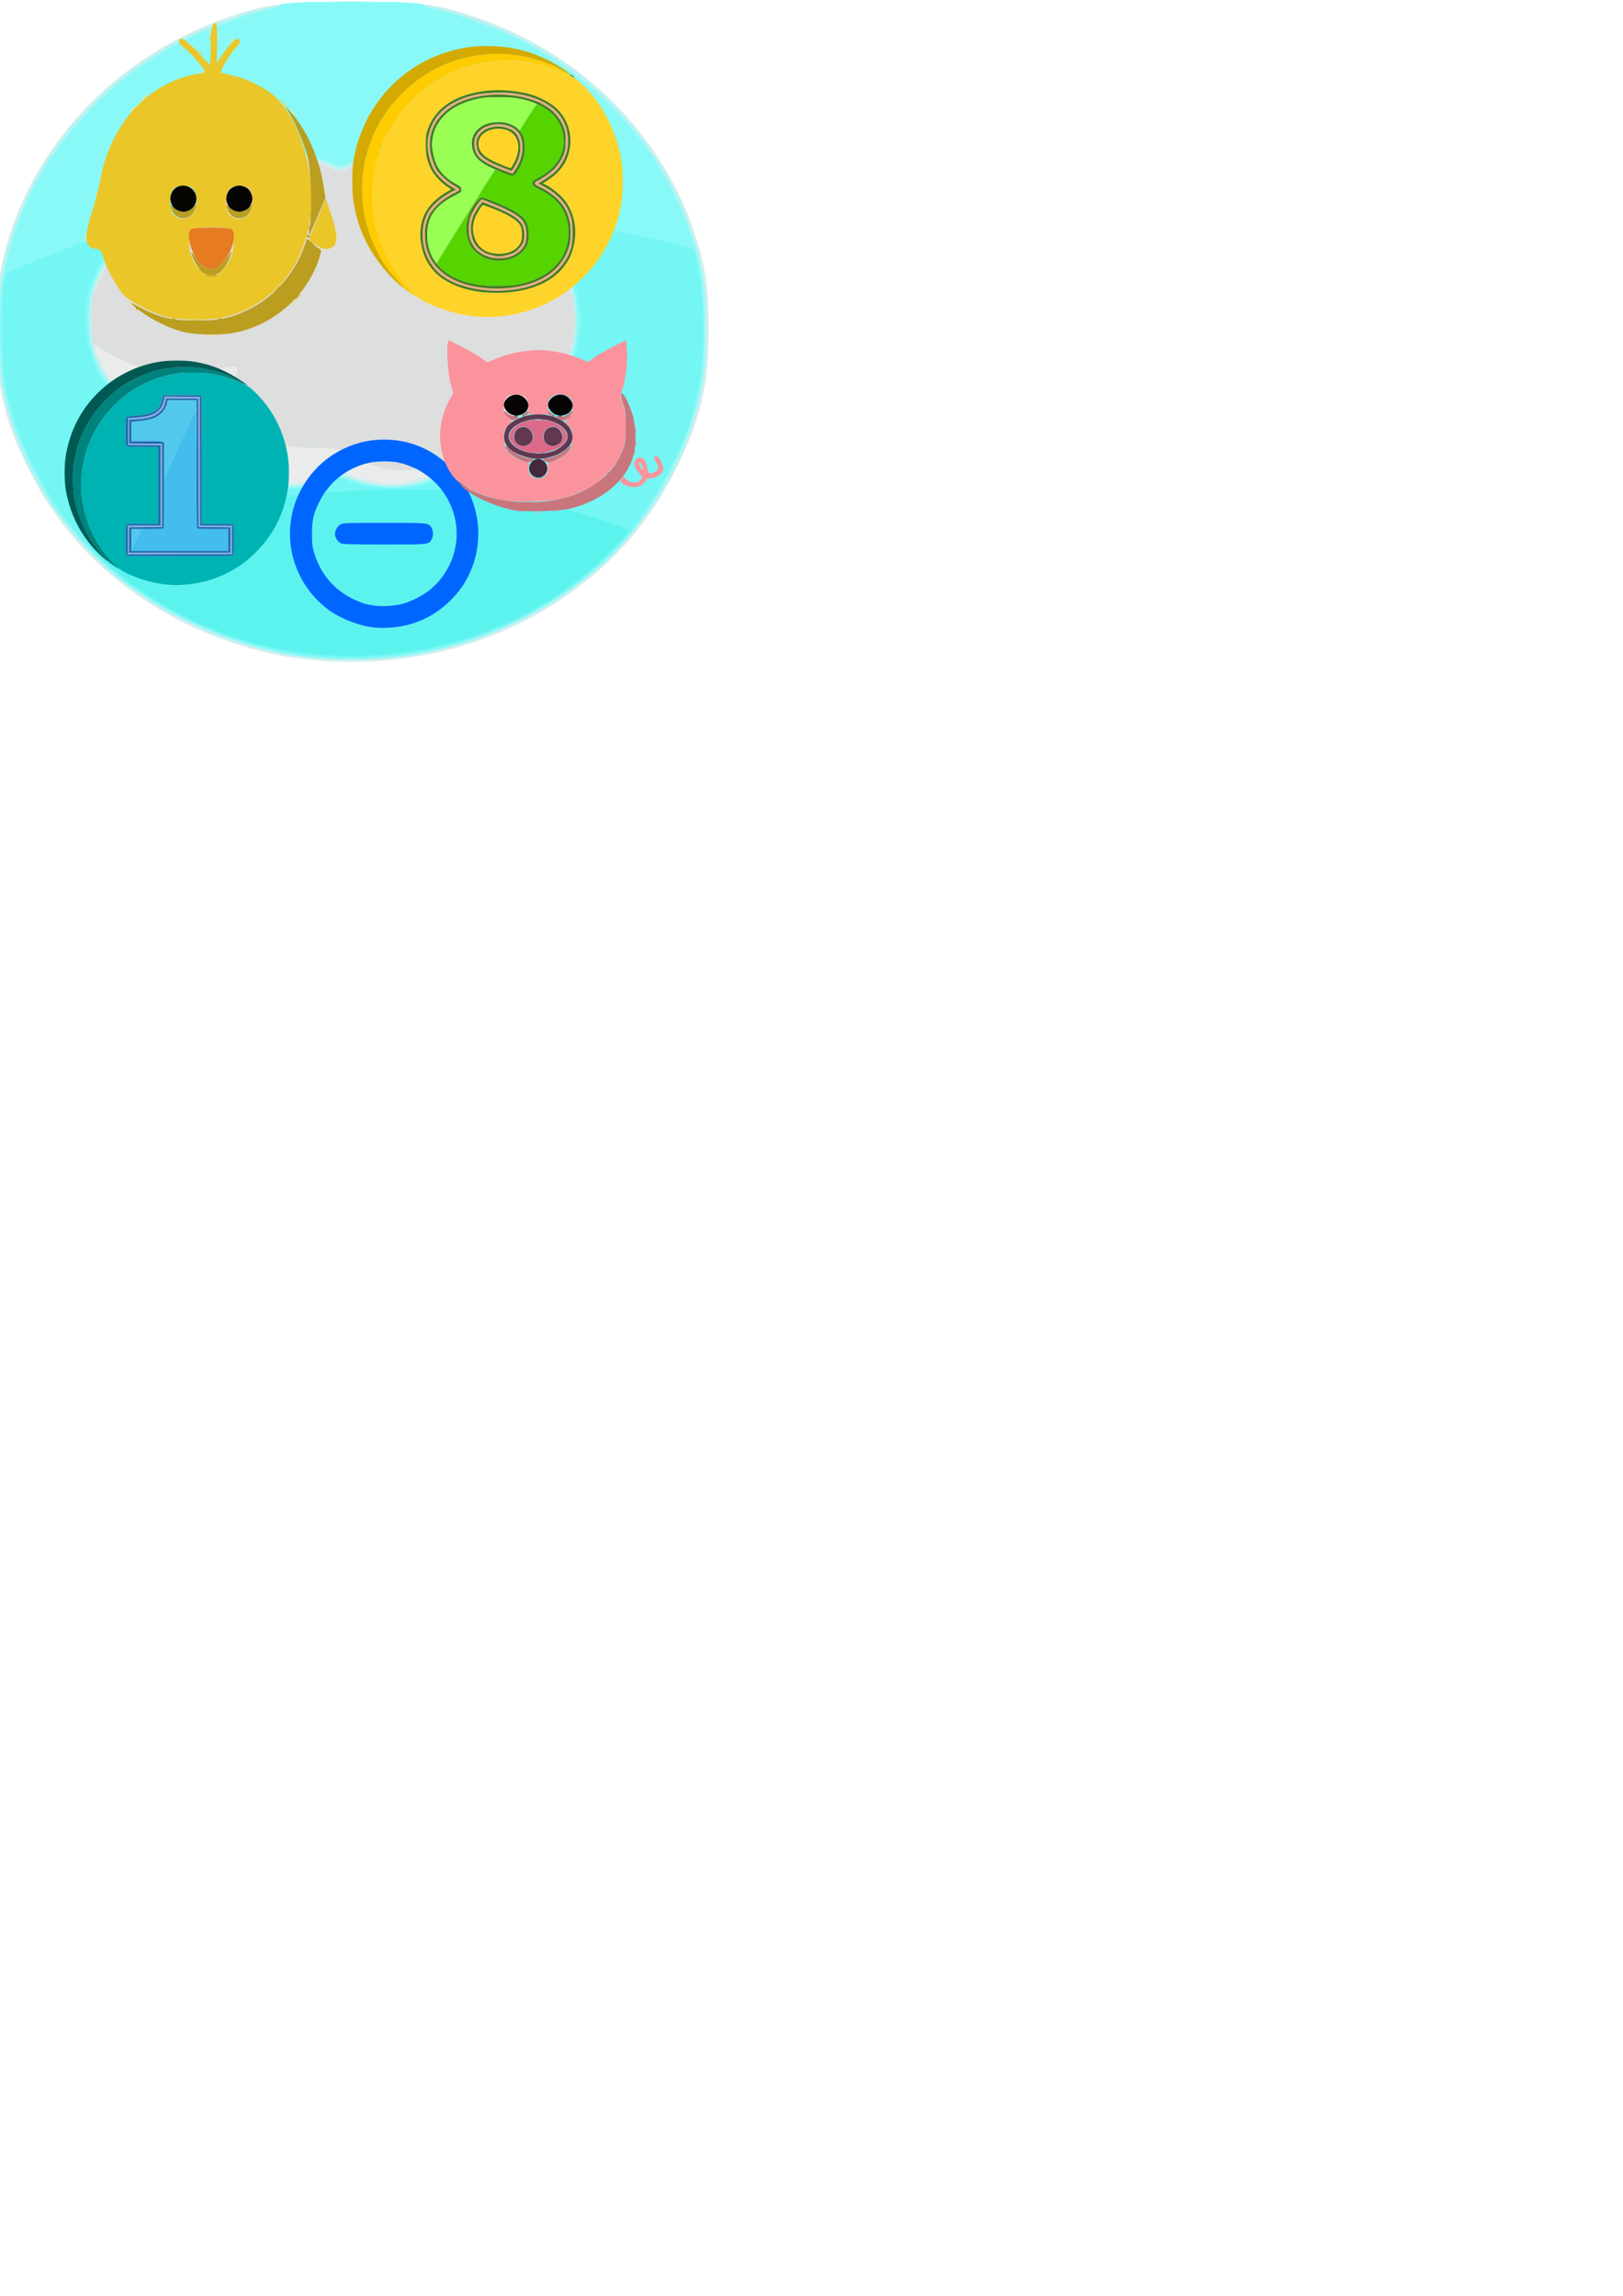 <?xml version="1.0" encoding="UTF-8" standalone="no"?>
<svg
   xmlns:dc="http://purl.org/dc/elements/1.1/"
   xmlns:cc="http://creativecommons.org/ns#"
   xmlns:rdf="http://www.w3.org/1999/02/22-rdf-syntax-ns#"
   xmlns:svg="http://www.w3.org/2000/svg"
   xmlns="http://www.w3.org/2000/svg"
   xmlns:sodipodi="http://sodipodi.sourceforge.net/DTD/sodipodi-0.dtd"
   xmlns:inkscape="http://www.inkscape.org/namespaces/inkscape"
   width="210mm"
   height="297mm"
   viewBox="0 0 210 297"
   version="1.1"
   id="svg8"
   inkscape:version="1.0.2-2 (e86c870879, 2021-01-15)"
   sodipodi:docname="s5.svg">
  <defs
     id="defs2">
    <pattern
       id="EMFhbasepattern"
       patternUnits="userSpaceOnUse"
       width="6"
       height="6"
       x="0"
       y="0" />
    <pattern
       id="EMFhbasepattern-7"
       patternUnits="userSpaceOnUse"
       width="6"
       height="6"
       x="0"
       y="0" />
    <pattern
       id="EMFhbasepattern-3"
       patternUnits="userSpaceOnUse"
       width="6"
       height="6"
       x="0"
       y="0" />
    <pattern
       id="EMFhbasepattern-8"
       patternUnits="userSpaceOnUse"
       width="6"
       height="6"
       x="0"
       y="0" />
    <pattern
       id="EMFhbasepattern-9"
       patternUnits="userSpaceOnUse"
       width="6"
       height="6"
       x="0"
       y="0" />
    <pattern
       id="EMFhbasepattern-31"
       patternUnits="userSpaceOnUse"
       width="6"
       height="6"
       x="0"
       y="0" />
    <pattern
       id="EMFhbasepattern-97"
       patternUnits="userSpaceOnUse"
       width="6"
       height="6"
       x="0"
       y="0" />
    <pattern
       id="EMFhbasepattern-98"
       patternUnits="userSpaceOnUse"
       width="6"
       height="6"
       x="0"
       y="0" />
    <pattern
       id="EMFhbasepattern-8-5"
       patternUnits="userSpaceOnUse"
       width="6"
       height="6"
       x="0"
       y="0" />
    <pattern
       id="EMFhbasepattern-9-1"
       patternUnits="userSpaceOnUse"
       width="6"
       height="6"
       x="0"
       y="0" />
    <pattern
       id="EMFhbasepattern-1"
       patternUnits="userSpaceOnUse"
       width="6"
       height="6"
       x="0"
       y="0" />
    <pattern
       id="EMFhbasepattern-0"
       patternUnits="userSpaceOnUse"
       width="6"
       height="6"
       x="0"
       y="0" />
    <pattern
       id="EMFhbasepattern-8-4"
       patternUnits="userSpaceOnUse"
       width="6"
       height="6"
       x="0"
       y="0" />
    <pattern
       id="EMFhbasepattern-81"
       patternUnits="userSpaceOnUse"
       width="6"
       height="6"
       x="0"
       y="0" />
    <pattern
       id="EMFhbasepattern-8-3"
       patternUnits="userSpaceOnUse"
       width="6"
       height="6"
       x="0"
       y="0" />
    <pattern
       id="EMFhbasepattern-9-9"
       patternUnits="userSpaceOnUse"
       width="6"
       height="6"
       x="0"
       y="0" />
    <pattern
       id="EMFhbasepattern-1-0"
       patternUnits="userSpaceOnUse"
       width="6"
       height="6"
       x="0"
       y="0" />
    <pattern
       id="EMFhbasepattern-3-6"
       patternUnits="userSpaceOnUse"
       width="6"
       height="6"
       x="0"
       y="0" />
    <pattern
       id="EMFhbasepattern-4"
       patternUnits="userSpaceOnUse"
       width="6"
       height="6"
       x="0"
       y="0" />
    <pattern
       id="EMFhbasepattern-89"
       patternUnits="userSpaceOnUse"
       width="6"
       height="6"
       x="0"
       y="0" />
    <pattern
       id="EMFhbasepattern-8-1"
       patternUnits="userSpaceOnUse"
       width="6"
       height="6"
       x="0"
       y="0" />
    <pattern
       id="EMFhbasepattern-9-10"
       patternUnits="userSpaceOnUse"
       width="6"
       height="6"
       x="0"
       y="0" />
    <pattern
       id="EMFhbasepattern-00"
       patternUnits="userSpaceOnUse"
       width="6"
       height="6"
       x="0"
       y="0" />
    <pattern
       id="EMFhbasepattern-8-50"
       patternUnits="userSpaceOnUse"
       width="6"
       height="6"
       x="0"
       y="0" />
    <pattern
       id="EMFhbasepattern-9-2"
       patternUnits="userSpaceOnUse"
       width="6"
       height="6"
       x="0"
       y="0" />
    <pattern
       id="EMFhbasepattern-1-5"
       patternUnits="userSpaceOnUse"
       width="6"
       height="6"
       x="0"
       y="0" />
    <pattern
       id="EMFhbasepattern-3-4"
       patternUnits="userSpaceOnUse"
       width="6"
       height="6"
       x="0"
       y="0" />
    <pattern
       id="EMFhbasepattern-4-2"
       patternUnits="userSpaceOnUse"
       width="6"
       height="6"
       x="0"
       y="0" />
    <pattern
       id="EMFhbasepattern-0-7"
       patternUnits="userSpaceOnUse"
       width="6"
       height="6"
       x="0"
       y="0" />
    <pattern
       id="EMFhbasepattern-88"
       patternUnits="userSpaceOnUse"
       width="6"
       height="6"
       x="0"
       y="0" />
    <pattern
       id="EMFhbasepattern-8-45"
       patternUnits="userSpaceOnUse"
       width="6"
       height="6"
       x="0"
       y="0" />
    <pattern
       id="EMFhbasepattern-9-5"
       patternUnits="userSpaceOnUse"
       width="6"
       height="6"
       x="0"
       y="0" />
    <pattern
       id="EMFhbasepattern-43"
       patternUnits="userSpaceOnUse"
       width="6"
       height="6"
       x="0"
       y="0" />
    <pattern
       id="EMFhbasepattern-8-32"
       patternUnits="userSpaceOnUse"
       width="6"
       height="6"
       x="0"
       y="0" />
    <pattern
       id="EMFhbasepattern-9-8"
       patternUnits="userSpaceOnUse"
       width="6"
       height="6"
       x="0"
       y="0" />
    <pattern
       id="EMFhbasepattern-1-1"
       patternUnits="userSpaceOnUse"
       width="6"
       height="6"
       x="0"
       y="0" />
    <pattern
       id="EMFhbasepattern-3-0"
       patternUnits="userSpaceOnUse"
       width="6"
       height="6"
       x="0"
       y="0" />
    <pattern
       id="EMFhbasepattern-2"
       patternUnits="userSpaceOnUse"
       width="6"
       height="6"
       x="0"
       y="0" />
    <pattern
       id="EMFhbasepattern-8-7"
       patternUnits="userSpaceOnUse"
       width="6"
       height="6"
       x="0"
       y="0" />
    <pattern
       id="EMFhbasepattern-9-7"
       patternUnits="userSpaceOnUse"
       width="6"
       height="6"
       x="0"
       y="0" />
    <pattern
       id="EMFhbasepattern-1-53"
       patternUnits="userSpaceOnUse"
       width="6"
       height="6"
       x="0"
       y="0" />
    <pattern
       id="EMFhbasepattern-3-7"
       patternUnits="userSpaceOnUse"
       width="6"
       height="6"
       x="0"
       y="0" />
    <pattern
       id="EMFhbasepattern-4-0"
       patternUnits="userSpaceOnUse"
       width="6"
       height="6"
       x="0"
       y="0" />
    <pattern
       id="EMFhbasepattern-0-9"
       patternUnits="userSpaceOnUse"
       width="6"
       height="6"
       x="0"
       y="0" />
    <pattern
       id="EMFhbasepattern-48"
       patternUnits="userSpaceOnUse"
       width="6"
       height="6"
       x="0"
       y="0" />
    <pattern
       id="EMFhbasepattern-71"
       patternUnits="userSpaceOnUse"
       width="6"
       height="6"
       x="0"
       y="0" />
  </defs>
  <sodipodi:namedview
     id="base"
     pagecolor="#ffffff"
     bordercolor="#666666"
     borderopacity="1.0"
     inkscape:pageopacity="0.0"
     inkscape:pageshadow="2"
     inkscape:zoom="0.98994949"
     inkscape:cx="407.95419"
     inkscape:cy="383.04576"
     inkscape:document-units="mm"
     inkscape:current-layer="layer2"
     inkscape:document-rotation="0"
     showgrid="false"
     inkscape:window-width="1920"
     inkscape:window-height="1017"
     inkscape:window-x="-8"
     inkscape:window-y="-8"
     inkscape:window-maximized="1" />
  <g
     inkscape:groupmode="layer"
     id="layer4"
     inkscape:label="Warstwa 3"
     style="display:inline">
    <g
       id="g978"
       transform="translate(-0.23,-0.255)" />
    <g
       id="g1072"
       transform="translate(-70.292,-55.708)"
       style="fill-rule:evenodd">
      <path
         style="fill:#eaebeb;stroke-width:0.264;fill-rule:evenodd"
         d="m 110.188,141.031 c -9.849,-1.027 -19.845,-5.562 -27.036,-12.267 -3.86,-3.599 -6.434,-7.086 -9.183,-12.442 -3.164,-6.162 -4.091,-10.279 -4.092,-18.158 -3.15e-4,-4.562 0.082,-5.602 0.647,-8.194 1.43,-6.554 3.983,-11.864 8.361,-17.388 5.571,-7.03 13.536,-12.4 22.447,-15.132 4.151,-1.273 6.425,-1.509 14.538,-1.509 8.428,0 10.438,0.228 15.091,1.709 11.183,3.561 20.403,11.003 25.978,20.969 1.69,3.021 2.041,3.814 3.236,7.315 1.425,4.173 1.797,6.717 1.797,12.3 0,7.273 -0.88,11.276 -3.804,17.314 -2.588,5.343 -5.431,9.305 -9.281,12.931 -10.17,9.58 -24.043,14.079 -38.7,12.551 z"
         id="path1086" />
      <path
         style="fill:#d0f0ef;stroke-width:0.264;fill-rule:evenodd"
         d="m 110.188,141.031 c -11.532,-1.202 -23.132,-7.242 -30.272,-15.763 -2.858,-3.411 -3.893,-4.957 -5.809,-8.683 -1.747,-3.396 -3.219,-7.702 -3.835,-11.214 -0.614,-3.503 -0.537,-11.499 0.144,-14.893 0.988,-4.929 2.915,-9.693 5.693,-14.08 5.598,-8.838 14.805,-15.755 25.224,-18.949 4.151,-1.273 6.425,-1.509 14.538,-1.509 8.428,0 10.438,0.228 15.091,1.709 15.84,5.043 27.651,17.992 30.547,33.487 0.639,3.421 0.637,10.785 -0.004,14.217 -1.578,8.452 -6.368,17.263 -12.51,23.016 -10.348,9.692 -24.136,14.19 -38.808,12.661 z m -0.68,-22.967 c 0.756,-0.143 2.099,-0.553 2.985,-0.911 l 1.61,-0.65 1.545,0.65 c 0.85,0.358 2.407,0.784 3.461,0.947 3.665,0.568 7.819,-0.724 10.705,-3.33 1.479,-1.335 1.954,-2.256 0.557,-1.08 -1.841,1.549 -5.518,2.882 -7.892,2.859 -2.413,-0.022 -5.409,-0.958 -7.234,-2.259 -0.727,-0.518 -1.187,-0.596 -3.736,-0.631 -3.65,-0.05 -4.633,-0.211 -6.554,-1.073 -1.919,-0.861 -3.441,-2.522 -3.886,-4.242 -0.419,-1.617 -0.517,-3.762 -0.2,-4.388 0.474,-0.936 -0.154,-1.046 -2.483,-0.435 -2.899,0.761 -5.877,0.83 -8.42,0.197 -1.853,-0.462 -5.457,-2.056 -6.807,-3.011 -0.884,-0.626 -0.786,-0.019 0.376,2.317 1.175,2.363 3.595,4.864 5.704,5.896 1.615,0.79 3.916,1.467 5.003,1.472 0.581,0.003 0.928,0.336 1.951,1.874 2.95,4.437 8.272,6.755 13.316,5.798 z m 26.435,-8.493 c 1.563,-0.536 2.879,-1.331 4.374,-2.644 1.136,-0.998 0.918,-1.28 -0.995,-1.286 -1.522,-0.005 -2.742,-0.487 -3.606,-1.424 -0.98,-1.063 -1.278,-0.89 -1.422,0.825 -0.15,1.792 -0.653,4.219 -1.014,4.893 -0.226,0.421 -0.169,0.457 0.485,0.303 0.407,-0.096 1.387,-0.396 2.177,-0.666 z"
         id="path1084" />
      <path
         style="fill:#dddede;stroke-width:0.264;fill-rule:evenodd"
         d="m 109.948,140.766 c -7.042,-0.742 -15.286,-3.797 -21.226,-7.866 -7.94,-5.438 -14.179,-13.605 -16.87,-22.084 -1.47,-4.632 -1.82,-7.042 -1.824,-12.582 -0.004,-5.268 0.39,-7.911 1.875,-12.556 0.737,-2.306 2.909,-6.814 4.471,-9.28 5.487,-8.662 14.302,-15.297 24.828,-18.686 4.936,-1.589 6.453,-1.772 14.724,-1.772 8.447,0 10.199,0.238 15.687,2.13 10.983,3.787 19.673,10.911 25.064,20.548 1.69,3.021 2.041,3.814 3.236,7.315 1.425,4.173 1.797,6.717 1.797,12.3 0,5.454 -0.372,8.111 -1.738,12.406 -1.489,4.685 -3.674,8.66 -7.443,13.541 -6.822,8.836 -18.79,15.263 -30.898,16.593 -2.924,0.321 -8.593,0.317 -11.684,-0.009 z m 0.109,-22.556 c 0.945,-0.203 2.23,-0.601 2.855,-0.884 l 1.137,-0.515 1.59,0.642 c 5.222,2.109 10.943,0.984 14.724,-2.895 0.602,-0.618 1.543,-1.766 2.091,-2.551 0.887,-1.271 1.153,-1.467 2.421,-1.788 2.201,-0.557 4.345,-1.84 6.062,-3.628 1.354,-1.41 2.979,-3.939 2.943,-4.58 -0.006,-0.114 -0.256,0.269 -0.555,0.85 -0.299,0.582 -0.84,1.496 -1.203,2.033 -0.644,0.953 -0.692,0.973 -2.022,0.845 -2.648,-0.254 -3.12,-0.404 -4.12,-1.307 -0.554,-0.501 -1.131,-0.91 -1.282,-0.91 -0.151,0 -0.332,0.684 -0.402,1.52 -0.438,5.222 -2.188,8.072 -6.189,10.082 -1.521,0.764 -4.186,1.439 -5.625,1.426 -2.413,-0.022 -5.409,-0.958 -7.234,-2.259 -0.727,-0.518 -1.187,-0.596 -3.736,-0.631 -3.65,-0.05 -4.633,-0.211 -6.554,-1.073 -1.919,-0.861 -3.441,-2.522 -3.886,-4.242 -0.419,-1.617 -0.517,-3.762 -0.2,-4.388 0.474,-0.936 -0.154,-1.046 -2.483,-0.435 -2.895,0.76 -5.876,0.83 -8.42,0.199 -2.102,-0.522 -5.378,-1.993 -6.807,-3.057 -0.823,-0.613 -0.859,-0.618 -0.859,-0.111 0,0.291 0.472,1.472 1.049,2.624 1.928,3.851 5.482,6.534 9.686,7.309 1.767,0.326 1.826,0.364 2.794,1.773 3.336,4.86 8.757,7.127 14.227,5.951 z m 34.28,-17.91 c -0.084,-0.211 -0.147,-0.148 -0.16,0.16 -0.011,0.279 0.051,0.435 0.139,0.347 0.088,-0.088 0.097,-0.316 0.021,-0.507 z M 82.22,98.835 c -0.067,-0.257 -0.126,-0.111 -0.132,0.325 -0.005,0.436 0.049,0.647 0.122,0.468 0.072,-0.179 0.077,-0.536 0.01,-0.793 z m 62.383,0 c -0.067,-0.257 -0.126,-0.111 -0.132,0.325 -0.005,0.436 0.05,0.647 0.122,0.468 0.072,-0.179 0.077,-0.536 0.01,-0.793 z M 82.22,94.605 c -0.067,-0.257 -0.126,-0.111 -0.132,0.325 -0.005,0.436 0.049,0.647 0.122,0.468 0.072,-0.179 0.077,-0.536 0.01,-0.793 z m 62.383,0 c -0.067,-0.257 -0.126,-0.111 -0.132,0.325 -0.005,0.436 0.05,0.647 0.122,0.468 0.072,-0.179 0.077,-0.536 0.01,-0.793 z M 84.522,89.436 c 1.136,-1.711 2.586,-2.997 4.686,-4.154 0.781,-0.43 1.301,-0.784 1.156,-0.785 -0.661,-0.006 -3.311,1.804 -4.665,3.186 -1.475,1.505 -2.964,4.088 -3.264,5.662 -0.083,0.436 0.125,0.078 0.462,-0.796 0.338,-0.874 1.069,-2.275 1.626,-3.113 z m 59.363,2.63 c -1.047,-2.797 -3.731,-5.739 -6.523,-7.149 -1.455,-0.735 -1.34,-0.457 0.151,0.365 3.077,1.696 5.353,4.353 6.308,7.364 0.247,0.778 0.487,1.3 0.534,1.16 0.047,-0.14 -0.165,-0.923 -0.47,-1.739 z M 92.274,84.065 c -0.088,-0.088 -0.316,-0.097 -0.507,-0.021 -0.211,0.084 -0.148,0.147 0.16,0.16 0.279,0.011 0.435,-0.051 0.347,-0.139 z m 42.822,0 c -0.088,-0.088 -0.316,-0.097 -0.507,-0.021 -0.211,0.084 -0.148,0.147 0.16,0.16 0.279,0.011 0.435,-0.051 0.347,-0.139 z M 93.738,83.787 c -0.179,-0.072 -0.536,-0.077 -0.793,-0.01 -0.257,0.067 -0.111,0.126 0.325,0.132 0.436,0.005 0.647,-0.049 0.468,-0.122 z m 1.383,-0.293 c 0.145,-0.107 0.738,-0.897 1.317,-1.756 3.41,-5.062 10.46,-7.036 16.145,-4.522 1.594,0.705 2.233,0.81 2.641,0.433 0.527,-0.486 3.232,-1.306 4.878,-1.479 4.833,-0.507 9.761,1.883 12.466,6.047 0.558,0.859 1.014,1.447 1.014,1.307 0,-0.506 -1.616,-2.785 -2.773,-3.909 -2.189,-2.127 -5.143,-3.46 -8.313,-3.749 -2.079,-0.19 -4.155,0.163 -6.511,1.106 l -1.742,0.697 -1.549,-0.695 c -2.247,-1.008 -5.256,-1.392 -7.612,-0.971 -3.676,0.657 -7.555,3.197 -9.22,6.038 -0.364,0.621 -0.858,1.243 -1.098,1.383 -0.24,0.14 -0.318,0.257 -0.172,0.259 0.145,0.002 0.383,-0.083 0.529,-0.19 z"
         id="path1082" />
      <path
         style="fill:#aff5f4;stroke-width:0.264;fill-rule:evenodd"
         d="m 109.948,140.766 c -7.042,-0.742 -15.286,-3.797 -21.226,-7.866 -7.94,-5.438 -14.179,-13.605 -16.87,-22.084 -1.47,-4.632 -1.82,-7.042 -1.824,-12.582 -0.004,-5.268 0.39,-7.911 1.875,-12.556 0.737,-2.306 2.909,-6.814 4.471,-9.28 5.487,-8.662 14.302,-15.297 24.828,-18.686 4.936,-1.589 6.453,-1.772 14.724,-1.772 8.447,0 10.199,0.238 15.687,2.13 10.983,3.787 19.673,10.911 25.064,20.548 1.69,3.021 2.041,3.814 3.236,7.315 1.425,4.173 1.797,6.717 1.797,12.3 0,5.454 -0.372,8.111 -1.738,12.406 -1.489,4.685 -3.674,8.66 -7.443,13.541 -6.822,8.836 -18.79,15.263 -30.898,16.593 -2.924,0.321 -8.593,0.317 -11.684,-0.009 z m 0.109,-22.556 c 0.945,-0.203 2.23,-0.601 2.855,-0.884 l 1.137,-0.515 1.59,0.642 c 5.222,2.109 10.943,0.984 14.724,-2.895 0.602,-0.618 1.543,-1.766 2.091,-2.551 0.887,-1.271 1.153,-1.467 2.421,-1.788 4.358,-1.102 8.027,-4.747 9.384,-9.322 0.613,-2.067 0.564,-5.861 -0.105,-8.026 -1.259,-4.076 -4.62,-7.413 -8.725,-8.663 -1.581,-0.482 -1.774,-0.623 -2.359,-1.725 -0.809,-1.525 -2.996,-3.755 -4.609,-4.7 -3.9,-2.286 -8.102,-2.558 -12.475,-0.809 l -1.742,0.697 -1.549,-0.695 c -5.927,-2.66 -13.279,-0.446 -16.826,5.066 -0.534,0.829 -1.127,1.43 -1.48,1.497 -2.896,0.556 -3.814,0.823 -5.141,1.492 -3.188,1.608 -5.684,4.57 -6.717,7.974 -0.468,1.54 -0.54,2.32 -0.444,4.811 0.106,2.76 0.183,3.119 1.085,5.019 1.906,4.014 5.569,6.864 9.827,7.646 1.811,0.333 1.859,0.363 2.831,1.778 3.336,4.86 8.757,7.127 14.227,5.951 z"
         id="path1080" />
      <path
         style="fill:#88f9f7;stroke-width:0.264;fill-rule:evenodd"
         d="m 110.717,140.766 c -9.227,-0.962 -19.172,-5.281 -26.327,-11.433 -1.997,-1.718 -5.601,-5.852 -7.303,-8.379 -1.604,-2.381 -4.281,-7.904 -5.097,-10.514 -1.376,-4.402 -1.7,-6.771 -1.688,-12.337 0.01,-4.497 0.084,-5.327 0.709,-7.93 0.384,-1.599 1.042,-3.919 1.462,-5.155 3.309,-9.736 11.551,-18.958 21.466,-24.018 2.958,-1.509 9.325,-3.797 11.566,-4.155 0.607,-0.097 1.049,-0.265 0.982,-0.373 -0.236,-0.382 2.401,-0.531 9.383,-0.531 6.982,0 9.618,0.149 9.383,0.531 -0.067,0.108 0.375,0.276 0.982,0.373 1.93,0.309 8.21,2.485 10.778,3.735 8.06,3.923 15.267,10.686 19.495,18.294 2.084,3.749 3.771,8.296 4.487,12.093 0.629,3.335 0.621,11.239 -0.014,14.631 -1.508,8.051 -6.397,17.05 -12.199,22.452 -10.187,9.486 -24.189,14.164 -38.066,12.718 z m 0.84,-22.713 c 2.399,-0.865 2.479,-0.867 4.716,-0.11 2.732,0.924 6.214,0.977 8.891,0.136 3.078,-0.967 5.865,-3.194 7.533,-6.019 0.565,-0.956 0.863,-1.17 2.158,-1.543 4.52,-1.305 7.933,-4.491 9.474,-8.846 0.486,-1.373 0.609,-2.28 0.614,-4.518 0.009,-4.276 -1.045,-6.895 -3.936,-9.786 -1.781,-1.781 -3.95,-3.09 -6.064,-3.66 -0.938,-0.253 -1.207,-0.475 -1.541,-1.273 -0.583,-1.396 -3.902,-4.591 -5.636,-5.426 -3.621,-1.743 -7.69,-1.955 -11.234,-0.584 -1.018,0.394 -2.029,0.717 -2.247,0.718 -0.218,0.002 -1.17,-0.325 -2.115,-0.726 -3.39,-1.437 -7.713,-1.173 -11.417,0.697 -1.901,0.96 -4.79,3.703 -5.376,5.106 -0.408,0.975 -0.572,1.054 -2.798,1.342 -2.093,0.27 -4.859,1.798 -6.837,3.776 -2.923,2.923 -3.974,5.526 -3.966,9.816 0.006,3.104 0.562,5.193 1.975,7.426 1.926,3.045 5.677,5.544 9.232,6.153 1.76,0.301 1.817,0.337 2.651,1.637 1.161,1.811 3.683,4.08 5.541,4.986 3.218,1.569 7.216,1.838 10.38,0.698 z"
         id="path1078" />
      <path
         style="fill:#73f6f4;stroke-width:0.264;fill-rule:evenodd"
         d="m 110.453,140.502 c -7.176,-0.748 -15.375,-3.736 -21.44,-7.814 -6.041,-4.061 -10.659,-9.402 -14.372,-16.623 -1.737,-3.377 -2.931,-6.849 -3.633,-10.561 -0.543,-2.87 -0.625,-11.774 -0.124,-13.502 l 0.312,-1.078 6.501,-2.581 c 6.462,-2.566 10.961,-4.195 11.127,-4.029 0.048,0.048 -0.574,0.542 -1.382,1.098 -5.992,4.127 -7.814,11.84 -4.384,18.563 0.753,1.475 3.196,4.07 4.805,5.102 1.372,0.88 4.832,2.109 5.939,2.109 0.483,0 0.897,0.374 1.682,1.52 2.871,4.19 6.773,6.264 11.799,6.273 2.25,0.004 2.966,-0.11 4.807,-0.762 l 2.164,-0.766 1.405,0.61 c 1.746,0.758 5.977,1.027 8.464,0.537 3.307,-0.651 6.491,-2.895 8.69,-6.125 0.846,-1.243 1.178,-1.519 2.016,-1.674 3.395,-0.627 7.372,-3.871 9.062,-7.391 1.659,-3.458 1.965,-6.266 1.065,-9.786 -1.207,-4.719 -4.637,-8.435 -9.184,-9.948 -1.798,-0.598 -2.341,-1.037 -1.284,-1.037 1.966,0 25.272,4.868 25.564,5.34 0.108,0.174 0.329,1.082 0.492,2.018 1.257,7.22 0.927,14.184 -0.96,20.232 -0.93,2.98 -3.157,7.495 -5.154,10.446 -0.924,1.366 -2.055,3.036 -2.512,3.713 -1.037,1.533 -4.883,5.195 -7.445,7.091 -9.534,7.053 -21.773,10.3 -34.016,9.024 z M 93.866,82.728 c 0.182,-0.073 0.479,-0.073 0.661,0 0.182,0.073 0.033,0.133 -0.33,0.133 -0.363,0 -0.512,-0.06 -0.33,-0.133 z"
         id="path1076" />
      <path
         style="fill:#5cf3ef;stroke-width:0.264;fill-rule:evenodd"
         d="m 110.212,140.238 c -9.628,-1.015 -19.585,-5.539 -26.589,-12.082 -1.315,-1.229 -1.894,-1.94 -1.718,-2.113 0.145,-0.144 2.405,-0.866 5.022,-1.605 14.586,-4.12 22.39,-5.275 36.346,-5.382 7.43,-0.057 8.332,-0.013 11.499,0.552 6.335,1.131 16.484,4.026 16.733,4.773 0.067,0.201 -0.978,1.428 -2.39,2.806 -10.204,9.959 -24.082,14.615 -38.903,13.052 z"
         id="path1074" />
    </g>
    <g
       id="g900"
       transform="matrix(0.911,0,0,0.911,-58.848,-93.595)">
      <path
         style="fill:#efe09e;stroke-width:0.265"
         d="m 93.62,150.348 c 0.546,-0.057 1.44,-0.057 1.986,0 0.546,0.057 0.099,0.104 -0.993,0.104 -1.092,0 -1.539,-0.047 -0.993,-0.104 z m -10.815,-4.639 -0.504,-0.596 0.596,0.504 c 0.56,0.474 0.716,0.687 0.504,0.687 -0.05,0 -0.318,-0.268 -0.596,-0.596 z m 23.326,0.066 c 0.264,-0.291 0.539,-0.53 0.612,-0.53 0.073,0 -0.083,0.238 -0.347,0.53 -0.264,0.291 -0.539,0.53 -0.612,0.53 -0.073,0 0.083,-0.238 0.347,-0.53 z m 4.308,-7.458 c 0.154,-0.154 0.436,-0.228 0.627,-0.164 0.198,0.066 0.078,0.186 -0.28,0.28 -0.44,0.115 -0.544,0.081 -0.347,-0.116 z m -33.764,-1.941 c 0.003,-0.583 0.057,-0.79 0.12,-0.46 0.063,0.329 0.061,0.806 -0.005,1.059 -0.066,0.253 -0.118,-0.016 -0.115,-0.599 z m 35.74,-0.132 c 0,-0.51 0.054,-0.718 0.121,-0.463 0.067,0.255 0.067,0.672 0,0.927 -0.067,0.255 -0.121,0.046 -0.121,-0.463 z m -34.197,-5.98 c 0.013,-0.308 0.075,-0.371 0.16,-0.16 0.076,0.191 0.067,0.42 -0.021,0.507 -0.088,0.088 -0.151,-0.068 -0.139,-0.348 z m 32.568,-0.265 c 0.013,-0.308 0.075,-0.371 0.16,-0.16 0.076,0.191 0.067,0.42 -0.021,0.507 -0.088,0.088 -0.151,-0.068 -0.139,-0.348 z m -4.821,-11.43 c -0.329,-0.42 -0.32,-0.429 0.1,-0.1 0.441,0.346 0.581,0.563 0.363,0.563 -0.055,0 -0.263,-0.209 -0.463,-0.463 z m -22.605,-0.331 c 0.264,-0.291 0.539,-0.53 0.612,-0.53 0.073,0 -0.083,0.238 -0.347,0.53 -0.264,0.291 -0.539,0.53 -0.612,0.53 -0.073,0 0.083,-0.238 0.347,-0.53 z m 1.589,-1.589 c 0.264,-0.291 0.539,-0.53 0.612,-0.53 0.073,0 -0.083,0.238 -0.347,0.53 -0.264,0.291 -0.539,0.53 -0.612,0.53 -0.073,0 0.083,-0.238 0.347,-0.53 z m 7.761,-3.623 c 0.191,-0.076 0.42,-0.067 0.507,0.021 0.088,0.088 -0.068,0.151 -0.348,0.139 -0.308,-0.013 -0.371,-0.075 -0.16,-0.16 z m 4.551,-4.156 c 0,-0.055 0.209,-0.263 0.463,-0.463 0.42,-0.329 0.429,-0.32 0.1,0.1 -0.346,0.441 -0.563,0.581 -0.563,0.363 z m -1.812,-0.959 c 0,-0.364 0.06,-0.513 0.134,-0.331 0.073,0.182 0.073,0.48 0,0.662 -0.073,0.182 -0.134,0.033 -0.134,-0.331 z m -1.08,-0.684 c 0.013,-0.308 0.075,-0.371 0.16,-0.16 0.076,0.191 0.067,0.42 -0.021,0.507 -0.088,0.088 -0.151,-0.068 -0.139,-0.348 z"
         id="path914" />
      <path
         style="fill:#ebd162;stroke-width:0.265"
         d="m 104.791,117.377 -0.778,-0.861 0.861,0.778 c 0.802,0.725 0.982,0.943 0.778,0.943 -0.046,0 -0.433,-0.387 -0.861,-0.861 z m -11.369,-4.435 c 0.09,-0.146 0.216,-0.265 0.28,-0.265 0.064,0 0.117,0.119 0.117,0.265 0,0.146 -0.126,0.265 -0.28,0.265 -0.154,0 -0.207,-0.119 -0.117,-0.265 z m 0.948,-1.214 c 0.013,-0.308 0.075,-0.371 0.16,-0.16 0.076,0.191 0.067,0.42 -0.021,0.507 -0.088,0.088 -0.151,-0.068 -0.139,-0.348 z m -1.894,-1.898 -0.642,-0.728 0.728,0.642 c 0.681,0.6 0.85,0.814 0.642,0.814 -0.047,0 -0.375,-0.328 -0.728,-0.728 z m 1.894,-1.809 c 0.013,-0.308 0.075,-0.371 0.16,-0.16 0.076,0.191 0.067,0.42 -0.021,0.507 -0.088,0.088 -0.151,-0.068 -0.139,-0.348 z"
         id="path912" />
      <path
         style="fill:#eac629;stroke-width:0.265"
         d="m 88.259,147.74 c -2.045,-0.537 -5.078,-2.073 -6.043,-3.059 -0.933,-0.954 -2.487,-3.805 -2.976,-5.46 -0.241,-0.814 -0.472,-1.125 -0.838,-1.125 -1.754,0 -1.968,-1.457 -0.76,-5.163 0.427,-1.311 0.971,-3.438 1.207,-4.727 1.315,-7.166 5.937,-12.761 12.038,-14.572 0.791,-0.235 1.774,-0.427 2.184,-0.427 0.41,0 0.746,-0.072 0.746,-0.161 0,-0.362 -2.219,-2.913 -3.045,-3.501 -0.527,-0.375 -0.831,-0.782 -0.747,-1.001 0.251,-0.654 0.662,-0.404 2.575,1.564 l 1.878,1.933 0.033,-2.747 c 0.03,-2.515 0.312,-3.642 0.79,-3.164 0.093,0.093 0.149,1.396 0.125,2.895 l -0.045,2.725 0.769,-1.192 c 0.423,-0.655 1.09,-1.486 1.482,-1.847 0.6,-0.551 0.752,-0.593 0.958,-0.265 0.178,0.284 0.03,0.592 -0.548,1.136 -0.703,0.662 -2.276,3.314 -2.059,3.472 0.046,0.034 0.753,0.205 1.571,0.382 2.263,0.488 5.104,1.966 6.457,3.359 3.359,3.456 5.479,11.12 4.648,16.801 -0.623,4.264 -2.115,7.418 -4.767,10.081 -1.904,1.913 -4.515,3.373 -7.286,4.078 -1.985,0.505 -6.4,0.496 -8.351,-0.016 z m 8.027,-6.713 c 0.517,-0.572 1.066,-1.496 1.221,-2.052 0.382,-1.377 0.357,-3.405 -0.047,-3.723 -0.182,-0.144 -1.463,-0.261 -2.846,-0.261 -1.383,0 -2.664,0.117 -2.846,0.261 -0.404,0.319 -0.429,2.346 -0.047,3.723 0.394,1.42 1.959,3.092 2.893,3.092 0.517,0 1.01,-0.307 1.673,-1.04 z m -4.404,-7.743 c 0.767,-0.721 0.872,-2.936 0.175,-3.706 -0.554,-0.612 -2.13,-0.638 -2.784,-0.046 -0.706,0.639 -0.677,3.076 0.045,3.798 0.693,0.693 1.799,0.673 2.565,-0.046 z m 7.943,0 c 0.767,-0.721 0.872,-2.936 0.175,-3.706 -0.554,-0.612 -2.13,-0.638 -2.784,-0.046 -0.706,0.639 -0.677,3.076 0.045,3.798 0.693,0.693 1.799,0.673 2.565,-0.046 z m 9.588,4.206 c -0.495,-0.333 -0.889,-0.699 -0.876,-0.812 0.013,-0.113 0.541,-1.446 1.173,-2.963 l 1.149,-2.757 0.747,2.155 c 0.898,2.592 0.984,4.308 0.235,4.709 -0.786,0.421 -1.443,0.331 -2.427,-0.332 z"
         id="path910" />
      <path
         style="fill:#cdae25;stroke-width:0.265"
         d="m 91.502,148.23 c 0.546,-0.057 1.44,-0.057 1.986,0 0.546,0.057 0.099,0.104 -0.993,0.104 -1.092,0 -1.539,-0.047 -0.993,-0.104 z m -2.499,-0.253 c 0.191,-0.076 0.42,-0.067 0.507,0.021 0.088,0.088 -0.068,0.151 -0.348,0.139 -0.308,-0.013 -0.371,-0.075 -0.16,-0.16 z m 6.619,0 c 0.191,-0.076 0.42,-0.067 0.507,0.021 0.088,0.088 -0.068,0.151 -0.348,0.139 -0.308,-0.013 -0.371,-0.075 -0.16,-0.16 z m -11.722,-1.389 c -0.084,-0.136 -0.051,-0.309 0.073,-0.386 0.124,-0.076 0.225,0.034 0.225,0.246 0,0.446 -0.083,0.485 -0.298,0.139 z m 22.627,-1.442 c 0,-0.055 0.209,-0.264 0.463,-0.463 0.42,-0.329 0.429,-0.32 0.1,0.1 -0.346,0.441 -0.563,0.581 -0.563,0.363 z m -2.648,-1.356 c 0.342,-0.364 0.681,-0.662 0.754,-0.662 0.073,0 -0.147,0.298 -0.489,0.662 -0.342,0.364 -0.681,0.662 -0.754,0.662 -0.073,0 0.147,-0.298 0.489,-0.662 z M 93.728,141.869 c -0.068,-0.109 0.331,-0.199 0.886,-0.199 0.555,0 0.953,0.089 0.886,0.199 -0.068,0.109 -0.466,0.199 -0.886,0.199 -0.42,0 -0.818,-0.089 -0.886,-0.199 z m 14.885,-4.766 c -0.329,-0.42 -0.32,-0.429 0.1,-0.1 0.255,0.2 0.463,0.408 0.463,0.463 0,0.218 -0.217,0.078 -0.563,-0.363 z m -0.496,-0.876 c 0,-0.154 0.119,-0.207 0.265,-0.117 0.146,0.09 0.265,0.216 0.265,0.28 0,0.064 -0.119,0.117 -0.265,0.117 -0.146,0 -0.265,-0.126 -0.265,-0.28 z m 0.286,-1.198 c 0.013,-0.308 0.075,-0.371 0.16,-0.16 0.076,0.191 0.067,0.42 -0.021,0.507 -0.088,0.088 -0.151,-0.068 -0.139,-0.348 z m 0.286,-1.699 c 0,-0.364 0.06,-0.513 0.134,-0.331 0.073,0.182 0.073,0.48 0,0.662 -0.073,0.182 -0.134,0.033 -0.134,-0.331 z m 0,-5.296 c 0,-0.364 0.06,-0.513 0.134,-0.331 0.073,0.182 0.073,0.48 0,0.662 -0.073,0.182 -0.134,0.033 -0.134,-0.331 z"
         id="path908" />
      <path
         style="fill:#e67b21;stroke-width:0.265"
         d="m 93.155,140.281 c -1.417,-1.402 -2.264,-4.458 -1.388,-5.01 0.469,-0.296 5.294,-0.298 5.693,-0.003 0.856,0.634 0.105,3.404 -1.323,4.88 -1.044,1.079 -1.982,1.121 -2.981,0.132 z"
         id="path906" />
      <path
         style="fill:#bb9e20;stroke-width:0.265"
         d="m 91.171,149.985 c -2.421,-0.473 -5.432,-1.982 -7.546,-3.782 -0.704,-0.599 -0.599,-0.575 0.927,0.219 2.784,1.449 4.498,1.848 7.943,1.848 3.476,0 5.161,-0.399 8.031,-1.902 3.125,-1.636 6.013,-5.008 7.208,-8.416 l 0.468,-1.335 0.569,0.541 c 0.313,0.298 0.788,0.666 1.056,0.818 0.465,0.264 0.467,0.338 0.048,1.6 -1.745,5.253 -6.544,9.407 -12.054,10.435 -1.687,0.315 -4.974,0.302 -6.65,-0.025 z m 2.337,-8.457 c -0.517,-0.302 -1.399,-1.69 -1.676,-2.638 -0.144,-0.492 -0.007,-0.391 0.533,0.393 0.917,1.331 1.411,1.706 2.262,1.717 0.664,0.008 1.92,-1.07 2.611,-2.242 0.286,-0.485 0.298,-0.474 0.137,0.132 -0.256,0.968 -1.148,2.35 -1.71,2.651 -0.615,0.329 -1.581,0.323 -2.158,-0.013 z m 15.06,-6.355 c 0.405,-2.269 0.236,-8.185 -0.29,-10.184 -0.52,-1.973 -1.879,-5.142 -2.814,-6.556 -0.493,-0.746 -0.441,-0.72 0.402,0.202 2.195,2.402 4.027,6.43 4.635,10.194 l 0.321,1.986 -1.113,2.648 c -0.612,1.456 -1.167,2.703 -1.232,2.77 -0.065,0.067 -0.024,-0.409 0.092,-1.059 z m -18.659,-1.591 c -0.33,-0.131 -0.717,-0.547 -0.861,-0.925 -0.362,-0.952 -0.335,-0.991 0.269,-0.387 0.693,0.693 1.967,0.681 2.674,-0.026 l 0.556,-0.556 -0.187,0.622 c -0.353,1.174 -1.37,1.701 -2.451,1.272 z m 7.943,0 c -0.33,-0.131 -0.717,-0.547 -0.861,-0.925 -0.362,-0.952 -0.335,-0.991 0.269,-0.387 0.693,0.693 1.967,0.681 2.674,-0.026 l 0.556,-0.556 -0.187,0.622 c -0.353,1.174 -1.37,1.701 -2.451,1.272 z"
         id="path904" />
      <path
         style="fill:#070501;stroke-width:0.265"
         d="m 89.318,132.271 c -0.294,-0.294 -0.53,-0.883 -0.53,-1.324 0,-0.441 0.235,-1.03 0.53,-1.324 1.146,-1.146 3.177,-0.3 3.177,1.324 0,1.019 -0.834,1.853 -1.853,1.853 -0.441,0 -1.03,-0.235 -1.324,-0.53 z m 7.943,0 c -0.294,-0.294 -0.53,-0.883 -0.53,-1.324 0,-0.441 0.235,-1.03 0.53,-1.324 0.294,-0.294 0.883,-0.53 1.324,-0.53 0.441,0 1.03,0.235 1.324,0.53 0.294,0.294 0.53,0.883 0.53,1.324 0,0.441 -0.235,1.03 -0.53,1.324 -0.294,0.294 -0.883,0.53 -1.324,0.53 -0.441,0 -1.03,-0.235 -1.324,-0.53 z"
         id="path902" />
    </g>
    <path
       style="fill:#0066ff;stroke-width:0.1"
       d="m 48.259,81.164 c -1.947,-0.249 -4.321,-1.197 -5.812,-2.32 -4.705,-3.546 -6.259,-9.85 -3.713,-15.068 1.453,-2.979 3.889,-5.155 6.992,-6.244 2.566,-0.901 5.521,-0.886 8.094,0.041 3.074,1.108 5.781,3.646 7.069,6.629 1.862,4.313 1.066,9.4 -2.01,12.847 -2.349,2.632 -5.322,4.036 -8.817,4.164 -0.606,0.022 -1.418,-2.07e-4 -1.804,-0.05 z m 3.657,-3.007 c 1.126,-0.27 2.709,-1.051 3.631,-1.793 3.026,-2.435 4.262,-6.412 3.122,-10.05 -1.018,-3.247 -3.628,-5.65 -7.003,-6.45 -0.988,-0.234 -2.879,-0.235 -3.897,-0.002 -2.897,0.664 -5.191,2.473 -6.476,5.107 -0.749,1.536 -0.929,2.323 -0.929,4.072 0,1.162 0.042,1.608 0.21,2.227 0.804,2.962 2.784,5.259 5.53,6.413 1.061,0.446 1.169,0.478 2.154,0.641 1.025,0.169 2.551,0.1 3.657,-0.165 z m -7.776,-7.856 c -0.382,-0.166 -0.703,-0.6 -0.787,-1.063 -0.089,-0.488 0.281,-1.191 0.747,-1.424 0.32,-0.16 0.803,-0.175 5.596,-0.175 5.805,-2.08e-4 5.743,-0.007 6.139,0.643 0.245,0.402 0.245,1.117 0,1.519 -0.397,0.65 -0.333,0.644 -6.139,0.639 -4.179,-0.003 -5.309,-0.031 -5.556,-0.139 z"
       id="path883" />
  </g>
  <g
     inkscape:groupmode="layer"
     id="layer2"
     inkscape:label="Warstwa 2">
    <g
       id="g285"
       transform="matrix(0.297,0,0,0.297,37.224,1.861)">
      <path
         style="fill:#e6af7f;stroke-width:0.265"
         d="m 85.708,120.115 c -6.782,-0.703 -12.21,-2.356 -16.667,-5.075 -6.883,-4.199 -10.76,-11.946 -10.231,-20.447 0.188,-3.027 0.698,-5.029 1.955,-7.672 1.623,-3.414 5.937,-7.285 10.893,-9.777 l 1.69,-0.85 -1.426,-0.811 C 68.37,73.463 64.818,69.991 63.379,67.132 61.414,63.227 60.48,57.975 61.068,54.133 62.33,45.889 67.193,40.232 76.082,36.668 c 4.039,-1.619 8.277,-2.408 13.859,-2.58 14.097,-0.433 24.295,3.368 29.364,10.947 1.815,2.713 2.664,5.476 2.844,9.249 0.169,3.556 -0.28,5.796 -1.797,8.958 -1.854,3.865 -5.106,6.997 -10.198,9.822 l -1.014,0.563 1.711,0.86 c 3.087,1.552 5.38,3.202 7.672,5.52 2.557,2.586 4.042,5.198 5.059,8.897 0.857,3.117 0.859,9.127 0.004,12.302 -1.145,4.252 -3.169,7.628 -6.426,10.715 -5,4.739 -12.187,7.51 -21.577,8.32 -3.919,0.338 -5.596,0.317 -9.876,-0.127 z m 10.101,-0.922 c 11.32,-1.074 19.383,-5.179 24.059,-12.252 2.214,-3.348 3.153,-6.376 3.336,-10.761 0.194,-4.638 -0.63,-8.36 -2.611,-11.802 -2.039,-3.542 -6.052,-6.951 -10.882,-9.245 -1.65,-0.784 -2.044,-1.085 -2.044,-1.562 0,-0.441 0.287,-0.72 1.124,-1.095 1.997,-0.893 5.578,-3.408 7.277,-5.109 1.877,-1.88 3.45,-4.381 4.338,-6.903 0.515,-1.461 0.607,-2.257 0.613,-5.291 0.006,-3.234 -0.063,-3.776 -0.736,-5.734 -0.838,-2.441 -2.562,-5.053 -4.72,-7.15 -1.346,-1.308 -5,-3.62 -6.707,-4.243 -5.311,-1.939 -7.812,-2.483 -13.68,-2.973 -10.212,-0.854 -20.983,2.132 -26.749,7.416 -3.945,3.615 -6.094,7.936 -6.432,12.932 -0.189,2.79 0.365,6.186 1.48,9.081 1.143,2.966 1.425,3.433 3.244,5.378 1.976,2.113 4,3.702 6.374,5.007 1.099,0.604 1.767,1.14 1.767,1.418 0,0.294 -0.703,0.794 -2.05,1.461 -3.335,1.65 -5.613,3.262 -8.031,5.684 -3.814,3.821 -5.208,7.689 -4.914,13.635 0.458,9.245 5.279,15.633 14.672,19.442 5.623,2.28 14.115,3.345 21.27,2.666 z m -7.984,-13.462 c -4.771,-1.553 -7.286,-4.072 -8.609,-8.625 -0.624,-2.147 -0.413,-6.699 0.423,-9.1 0.61,-1.752 3.131,-5.77 4.316,-6.877 l 0.677,-0.632 5.103,2.046 c 7.865,3.154 11.941,5.668 13.203,8.142 0.296,0.58 0.715,1.901 0.93,2.934 1.225,5.877 -1.82,10.672 -7.759,12.219 -2.122,0.553 -6.426,0.497 -8.283,-0.107 z m 8.193,-0.988 c 2.069,-0.587 3.194,-1.221 4.617,-2.604 1.832,-1.781 2.375,-3.181 2.363,-6.092 -0.014,-3.281 -0.674,-4.956 -2.649,-6.715 -1.788,-1.594 -6.262,-3.918 -11.565,-6.008 L 84.85,81.774 83.955,82.826 c -4.24,4.987 -5.342,11.449 -2.799,16.421 1.372,2.684 4.551,5.001 7.726,5.633 0.8,0.159 1.693,0.343 1.984,0.407 0.85,0.189 3.584,-0.1 5.151,-0.544 z m -2.331,-36.873 c -9.146,-3.548 -12.013,-5.997 -12.398,-10.586 -0.2,-2.381 0.242,-4.031 1.539,-5.751 3.3,-4.376 12.324,-4.991 16.711,-1.14 0.536,0.471 1.356,1.631 1.822,2.578 1.997,4.057 1.086,9.892 -2.354,15.073 -0.516,0.778 -1.011,1.411 -1.1,1.407 -0.089,-0.004 -1.987,-0.716 -4.22,-1.582 z m 4.672,-0.858 c 2.034,-2.967 2.948,-5.828 2.955,-9.25 0.009,-4.585 -2.154,-7.359 -6.678,-8.563 -3.904,-1.039 -8.864,0.304 -10.883,2.947 -1.245,1.631 -1.575,2.753 -1.424,4.85 0.296,4.124 2.866,6.358 11.037,9.594 2.118,0.839 3.934,1.53 4.036,1.536 0.102,0.006 0.533,-0.495 0.957,-1.114 z"
         id="path299" />
      <path
         style="fill:#ffd42a;stroke-width:0.265"
         d="M 80.945,131.51 C 73.806,130.653 66.585,128.539 60.48,125.518 57.659,124.122 56.981,123.648 54.923,121.629 45.592,112.478 39.697,101.304 37.517,88.639 36.669,83.713 36.66,74.301 37.5,69.436 39.655,56.941 45.209,46.18 54.083,37.306 64.84,26.549 78.407,20.64 93.644,20.076 c 7.563,-0.28 14.618,0.808 21.952,3.385 5.79,2.035 9.459,3.988 12.112,6.449 9.676,8.978 16.125,21.809 17.939,35.689 0.545,4.168 0.405,12.628 -0.273,16.56 -2.182,12.648 -7.722,23.456 -16.542,32.277 -9.045,9.045 -20.021,14.629 -32.806,16.689 -4.32,0.696 -11.058,0.869 -15.08,0.386 z m 15.714,-10.47 c 11.043,-1.047 19.836,-5.462 24.486,-12.293 1.689,-2.481 2.208,-3.557 2.997,-6.217 2.645,-8.915 0.568,-17.97 -5.439,-23.715 -1.995,-1.908 -4.641,-3.81 -6.598,-4.743 l -0.952,-0.454 2.027,-1.318 c 5.937,-3.862 9.033,-8.56 9.852,-14.951 0.565,-4.404 -0.581,-9.336 -3.003,-12.92 -2.161,-3.198 -4.624,-5.296 -8.442,-7.189 -3.987,-1.977 -6.494,-2.784 -10.799,-3.478 -11.378,-1.833 -22.285,-0.196 -30.086,4.516 -4.612,2.786 -7.973,6.902 -9.632,11.795 -0.846,2.495 -0.877,2.736 -0.873,6.689 0.005,4.762 0.456,6.883 2.233,10.499 1.299,2.643 4.196,5.841 6.978,7.702 l 1.903,1.273 -1.846,1.044 c -4.697,2.656 -8.322,6.354 -10.043,10.245 -1.465,3.313 -1.995,7.776 -1.388,11.699 0.858,5.549 2.595,9.283 6.032,12.963 6.206,6.645 19.063,10.138 32.595,8.854 z m -8.174,-17.139 c -1.95,-0.585 -2.589,-0.917 -4.065,-2.11 -3.467,-2.803 -4.65,-8.168 -2.878,-13.05 0.645,-1.776 2.916,-5.467 3.503,-5.692 0.468,-0.18 8.492,3.116 11.203,4.601 1.297,0.711 2.938,1.893 3.782,2.725 1.251,1.234 1.543,1.704 1.817,2.928 0.18,0.802 0.281,2.355 0.226,3.451 -0.083,1.648 -0.238,2.214 -0.897,3.28 -1.652,2.673 -4.518,4.09 -8.59,4.247 -1.882,0.073 -2.912,-0.023 -4.101,-0.379 z m 5.82,-37.9 c -7.056,-2.733 -10.294,-5.059 -10.97,-7.88 -0.656,-2.732 0.184,-5.035 2.427,-6.66 3.091,-2.239 8.902,-2.195 11.898,0.09 3.328,2.538 3.756,7.607 1.088,12.867 -0.697,1.374 -1.386,2.523 -1.532,2.553 -0.146,0.03 -1.455,-0.406 -2.91,-0.97 z"
         id="path297" />
      <path
         style="fill:#99ff55;stroke-width:0.265"
         d="m 63.592,106.814 c -1.357,-2.304 -1.538,-2.749 -2.25,-5.515 -1.101,-4.28 -0.733,-9.721 0.872,-12.907 1.971,-3.912 5.357,-6.942 10.819,-9.682 1.224,-0.614 2.315,-1.25 2.426,-1.413 0.111,-0.164 0.17,-0.707 0.132,-1.209 -0.064,-0.849 -0.23,-1.003 -2.421,-2.249 -6.174,-3.511 -8.975,-7.54 -10.062,-14.475 -0.395,-2.521 -0.401,-3.052 -0.059,-5.154 0.489,-2.999 1.21,-4.885 2.787,-7.293 3.464,-5.289 9.437,-8.725 18.152,-10.441 1.876,-0.37 3.616,-0.463 8.201,-0.442 5.179,0.024 6.191,0.103 9.183,0.719 1.849,0.381 4.193,1.022 5.208,1.425 l 1.846,0.732 -3.691,5.858 -3.691,5.858 -0.723,-0.721 c -1.888,-1.882 -4.914,-2.934 -8.438,-2.934 -4.008,0 -6.967,1.028 -9.087,3.156 -2.14,2.149 -2.922,4.736 -2.388,7.901 0.601,3.565 2.875,6.101 7.463,8.325 1.272,0.617 2.318,1.211 2.324,1.32 0.006,0.109 -5.745,9.355 -12.779,20.547 l -12.79,20.348 z"
         id="path295" />
      <path
         style="fill:#55d400;stroke-width:0.265"
         d="m 85.046,118.145 c -5.63,-0.678 -11.201,-2.49 -15.074,-4.905 -2.193,-1.367 -5.234,-4.295 -5.079,-4.889 0.075,-0.285 25.006,-40.155 25.437,-40.679 0.031,-0.038 1.678,0.542 3.659,1.288 2.384,0.898 3.816,1.303 4.233,1.199 0.692,-0.174 2.019,-2.013 3.338,-4.625 2.249,-4.456 2.308,-10.73 0.13,-13.94 l -0.65,-0.957 3.644,-5.798 c 2.004,-3.189 3.783,-5.799 3.954,-5.8 0.799,-0.006 4.595,2.384 6.215,3.912 2.345,2.212 3.758,4.361 4.581,6.969 2.767,8.758 -1.075,16.524 -10.65,21.532 -1.378,0.721 -1.969,1.187 -2.084,1.644 -0.29,1.157 0.276,1.778 2.662,2.923 7.911,3.796 11.915,8.901 12.878,16.418 0.573,4.471 -0.47,9.679 -2.69,13.433 -0.498,0.842 -1.852,2.526 -3.008,3.742 -3.619,3.805 -8.825,6.496 -15.227,7.871 -2.868,0.616 -4.045,0.722 -8.863,0.798 -3.056,0.048 -6.389,-0.013 -7.408,-0.135 z m 10.582,-11.252 c 3.793,-0.8 7.171,-3.244 8.532,-6.173 1.244,-2.678 1.087,-7.562 -0.335,-10.367 -1.443,-2.847 -5.432,-5.335 -14.171,-8.839 -2.381,-0.955 -4.65,-1.735 -5.044,-1.735 -0.807,0 -2.356,1.651 -4.048,4.313 -3.12,4.91 -3.582,11.267 -1.171,16.108 1.51,3.032 5.261,5.85 8.695,6.534 0.8,0.159 1.693,0.337 1.984,0.394 1.22,0.24 3.828,0.13 5.556,-0.234 z"
         id="path293" />
      <path
         style="fill:#ffcc00;stroke-width:0.265"
         d="M 54.225,121.936 C 51.197,119.984 45.573,113.875 42.338,109.024 37.524,101.804 34.525,94.084 33.034,85.069 32.217,80.127 32.209,72.448 33.017,67.471 35.139,54.386 40.573,43.663 49.713,34.523 c 9.086,-9.086 19.958,-14.639 32.556,-16.629 13.374,-2.112 26.848,0.379 38.684,7.152 1.295,0.741 2.3,1.402 2.234,1.468 -0.066,0.066 -0.936,-0.29 -1.933,-0.792 -2.874,-1.446 -9.17,-3.542 -13.215,-4.4 -5.154,-1.093 -9.166,-1.44 -14.392,-1.247 -15.237,0.564 -28.804,6.473 -39.561,17.23 -8.874,8.874 -14.428,19.635 -16.584,32.13 -0.839,4.865 -0.831,14.277 0.017,19.203 1.434,8.331 4.399,15.862 8.96,22.754 2.549,3.852 4.164,5.853 7.317,9.061 1.323,1.346 2.288,2.441 2.145,2.434 -0.143,-0.007 -0.914,-0.436 -1.714,-0.952 z"
         id="path291" />
      <path
         style="fill:#447821;stroke-width:0.265"
         d="m 85.443,121.021 c -8.83,-0.775 -17.009,-4.155 -21.379,-8.835 -3.436,-3.679 -5.174,-7.414 -6.032,-12.963 -0.606,-3.923 -0.077,-8.387 1.388,-11.699 1.721,-3.892 5.345,-7.589 10.043,-10.245 l 1.846,-1.044 -1.903,-1.273 c -2.782,-1.861 -5.679,-5.058 -6.978,-7.702 -1.777,-3.616 -2.228,-5.737 -2.233,-10.499 -0.004,-3.953 0.027,-4.194 0.873,-6.689 1.659,-4.894 5.021,-9.009 9.632,-11.795 7.801,-4.712 18.709,-6.349 30.086,-4.516 4.305,0.694 6.812,1.501 10.799,3.478 3.818,1.893 6.281,3.991 8.442,7.189 2.422,3.585 3.568,8.516 3.003,12.92 -0.82,6.391 -3.915,11.089 -9.852,14.951 l -2.027,1.318 0.952,0.454 c 1.957,0.933 4.603,2.835 6.598,4.743 6.006,5.745 8.083,14.8 5.439,23.715 -0.789,2.66 -1.308,3.736 -2.997,6.217 -6.225,9.145 -19.471,13.698 -35.702,12.273 z m 10.14,-0.778 c 7.29,-0.629 12.44,-2.171 17.639,-5.281 3.661,-2.19 7.421,-6.364 9.141,-10.146 1.354,-2.978 1.829,-5.552 1.814,-9.825 -0.016,-4.648 -0.489,-6.806 -2.287,-10.45 -1.862,-3.773 -5.944,-7.49 -11.04,-10.052 l -1.711,-0.86 1.014,-0.563 c 1.691,-0.938 4.454,-2.841 5.714,-3.937 2.883,-2.506 5.057,-6.134 5.96,-9.949 0.655,-2.767 0.434,-7.053 -0.517,-10.015 -2.656,-8.274 -11.239,-13.622 -23.962,-14.932 -4.367,-0.45 -11.383,-0.138 -15.314,0.681 -5.707,1.188 -11.036,3.698 -14.401,6.781 -3.689,3.38 -5.787,7.356 -6.565,12.439 -0.588,3.841 0.346,9.094 2.311,12.998 1.439,2.859 4.991,6.332 8.542,8.351 l 1.426,0.811 -1.69,0.85 c -4.956,2.492 -9.269,6.364 -10.893,9.777 -1.257,2.643 -1.767,4.645 -1.955,7.672 -0.528,8.501 3.348,16.248 10.231,20.447 4.457,2.719 9.886,4.372 16.667,5.075 4.28,0.444 5.957,0.465 9.876,0.127 z m -9.346,-1.084 C 72.648,117.906 63.535,111.972 60.699,102.53 c -0.943,-3.141 -1.174,-7.821 -0.528,-10.736 0.78,-3.523 1.999,-5.73 4.608,-8.344 2.418,-2.422 4.696,-4.035 8.031,-5.684 1.348,-0.667 2.05,-1.167 2.05,-1.461 0,-0.278 -0.668,-0.814 -1.767,-1.418 -2.374,-1.305 -4.397,-2.895 -6.374,-5.007 -1.819,-1.945 -2.101,-2.412 -3.244,-5.378 -4.398,-11.414 0.798,-22.018 13.189,-26.915 5.132,-2.028 12.448,-3.022 18.512,-2.515 5.868,0.491 8.37,1.034 13.68,2.973 1.707,0.623 5.361,2.935 6.707,4.243 2.158,2.098 3.882,4.709 4.72,7.15 0.672,1.958 0.742,2.5 0.736,5.734 -0.006,3.034 -0.098,3.83 -0.613,5.291 -0.889,2.521 -2.461,5.023 -4.338,6.903 -1.699,1.701 -5.281,4.216 -7.277,5.109 -0.838,0.375 -1.124,0.654 -1.124,1.095 0,0.478 0.393,0.779 2.044,1.562 4.83,2.294 8.843,5.703 10.882,9.245 1.982,3.442 2.805,7.164 2.611,11.802 -0.114,2.736 -0.281,3.749 -0.965,5.867 -1.041,3.222 -3.167,6.516 -5.87,9.094 -6.407,6.111 -17.831,9.15 -30.132,8.017 z m 15.08,-1.676 c 6.402,-1.375 11.608,-4.066 15.227,-7.871 1.156,-1.216 2.51,-2.9 3.008,-3.742 2.219,-3.754 3.262,-8.962 2.69,-13.433 -0.963,-7.518 -4.967,-12.622 -12.878,-16.418 -2.387,-1.145 -2.953,-1.767 -2.662,-2.923 0.115,-0.457 0.706,-0.923 2.084,-1.644 7.975,-4.171 11.989,-10.209 11.473,-17.258 -0.656,-8.972 -7.239,-15.041 -18.925,-17.448 -2.947,-0.607 -3.981,-0.687 -9.143,-0.711 -4.585,-0.021 -6.326,0.072 -8.201,0.442 -8.715,1.717 -14.688,5.153 -18.152,10.441 -1.577,2.408 -2.297,4.294 -2.787,7.293 -0.343,2.102 -0.337,2.633 0.059,5.154 1.088,6.936 3.888,10.964 10.062,14.475 2.191,1.246 2.357,1.4 2.421,2.249 0.038,0.501 -0.022,1.045 -0.132,1.209 -0.111,0.164 -1.202,0.799 -2.426,1.413 -8.65,4.338 -12.26,9.354 -12.289,17.074 -0.023,5.955 1.77,10.596 5.614,14.534 3.092,3.167 8.213,5.747 13.794,6.949 4.512,0.972 6.189,1.11 12.302,1.014 4.818,-0.076 5.995,-0.182 8.863,-0.798 z M 90.073,107.127 c -0.291,-0.057 -1.184,-0.235 -1.984,-0.394 -3.435,-0.684 -7.185,-3.502 -8.695,-6.534 -2.411,-4.84 -1.949,-11.198 1.171,-16.108 1.691,-2.662 3.241,-4.313 4.048,-4.313 0.393,0 2.663,0.781 5.044,1.735 8.739,3.504 12.728,5.992 14.171,8.839 1.421,2.805 1.579,7.689 0.335,10.367 -1.361,2.929 -4.739,5.373 -8.532,6.173 -1.728,0.364 -4.336,0.474 -5.556,0.234 z m 6.034,-1.287 c 3.27,-0.852 6.084,-3.023 7.201,-5.558 1.179,-2.674 1.016,-6.873 -0.373,-9.595 -1.262,-2.475 -5.339,-4.988 -13.203,-8.142 l -5.103,-2.046 -0.677,0.632 c -1.184,1.107 -3.706,5.125 -4.316,6.877 -0.836,2.402 -1.047,6.953 -0.423,9.1 1.323,4.552 3.838,7.071 8.609,8.625 1.856,0.604 6.161,0.66 8.283,0.107 z m -5.24,-0.551 c -0.291,-0.065 -1.184,-0.248 -1.984,-0.407 -3.176,-0.632 -6.354,-2.949 -7.726,-5.633 -1.485,-2.905 -1.774,-6.796 -0.747,-10.078 0.625,-1.996 2.111,-4.655 3.546,-6.344 l 0.895,-1.052 3.934,1.551 c 8.53,3.362 12.492,5.931 13.616,8.828 0.823,2.122 0.845,5.75 0.045,7.526 -0.637,1.413 -2.587,3.434 -4.02,4.165 -1.963,1.001 -6.043,1.781 -7.559,1.445 z m 5.763,-1.689 c 2.021,-0.772 3.57,-1.987 4.546,-3.566 0.659,-1.066 0.814,-1.631 0.897,-3.28 0.055,-1.096 -0.046,-2.648 -0.226,-3.451 -0.657,-2.936 -4.091,-5.372 -12.183,-8.644 -2.361,-0.955 -4.44,-1.679 -4.619,-1.611 -0.587,0.225 -2.858,3.916 -3.503,5.692 -2.077,5.721 -0.084,11.804 4.695,14.334 2.668,1.412 7.438,1.653 10.393,0.524 z M 93.777,68.906 c -9.299,-3.55 -12.585,-6.223 -13.37,-10.876 -0.534,-3.165 0.248,-5.752 2.388,-7.901 2.12,-2.129 5.078,-3.156 9.087,-3.156 5.319,0 9.149,2.332 10.785,6.568 0.721,1.867 0.787,5.868 0.141,8.578 -0.598,2.51 -2.85,6.804 -4.092,7.805 -0.641,0.516 -1.256,0.389 -4.939,-1.017 z m 5.229,-0.86 c 2.498,-3.762 3.524,-7.216 3.317,-11.163 -0.198,-3.773 -1.961,-6.52 -5.108,-7.961 -4.799,-2.197 -11.707,-0.942 -14.388,2.613 -1.297,1.72 -1.738,3.37 -1.539,5.751 0.385,4.589 3.253,7.038 12.398,10.586 2.232,0.866 4.131,1.578 4.22,1.582 0.089,0.004 0.584,-0.629 1.1,-1.407 z m -5.641,-1.455 c -6.143,-2.433 -9.149,-4.394 -10.354,-6.753 -0.678,-1.327 -0.936,-4.203 -0.497,-5.533 0.535,-1.621 2.034,-3.306 3.684,-4.138 3.444,-1.739 7.452,-1.746 11.016,-0.021 4.999,2.42 5.544,10.45 1.145,16.867 -0.424,0.618 -0.854,1.12 -0.957,1.114 -0.102,-0.006 -1.918,-0.697 -4.036,-1.536 z m 5.382,-2.173 c 3.34,-6.585 1.765,-12.57 -3.732,-14.177 -5.434,-1.588 -11.268,0.995 -11.851,5.247 -0.462,3.368 1.455,6.01 5.984,8.247 2.751,1.359 7.648,3.323 8.068,3.236 0.146,-0.03 0.835,-1.179 1.532,-2.553 z M 51.281,119.793 c -0.329,-0.42 -0.32,-0.429 0.1,-0.1 0.255,0.2 0.463,0.408 0.463,0.463 0,0.218 -0.217,0.078 -0.563,-0.363 z M 124.147,27.203 c -0.466,-0.232 -0.909,-0.582 -0.984,-0.777 -0.211,-0.549 0.159,-0.406 1.16,0.45 1.036,0.885 1.017,0.921 -0.176,0.327 z"
         id="path289" />
      <path
         style="fill:#d4aa00;stroke-width:0.265"
         d="M 48.933,117.966 C 43.275,113.131 38.222,106.755 34.602,99.885 31.833,94.629 29.977,89.059 28.785,82.423 27.983,77.961 27.913,68.248 28.651,63.772 32.561,40.044 49.74,21.204 72.64,15.53 c 5.383,-1.334 8.682,-1.73 14.39,-1.727 9.909,0.004 18.051,1.937 26.853,6.373 3.394,1.711 9.314,5.532 9.023,5.824 -0.066,0.065 -0.983,-0.386 -2.04,-1.003 -11.359,-6.634 -25.311,-9.201 -38.598,-7.103 -12.598,1.99 -23.47,7.543 -32.556,16.629 -9.14,9.14 -14.574,19.863 -16.696,32.948 -0.807,4.977 -0.799,12.656 0.018,17.598 2.108,12.748 7.445,23.447 16.133,32.343 1.101,1.128 1.886,2.044 1.744,2.037 -0.142,-0.007 -1.032,-0.675 -1.978,-1.483 z"
         id="path287" />
    </g>
    <g
       id="g23"
       transform="matrix(0.246,0,0,0.246,-4.066,25.742)">
      <path
         style="fill:#80afdd;stroke-width:0.265"
         d="m 83.724,179.31 v -7.674 h 8.598 8.598 v -21.029 -21.029 l -8.532,-0.07 -8.532,-0.07 v -7.143 -7.143 l 3.412,-0.19 c 5.725,-0.318 9.375,-1.197 11.425,-2.749 2.401,-1.819 3.451,-3.564 4.084,-6.787 l 0.299,-1.525 9.306,0.07 9.306,0.07 0.067,33.794 0.067,33.794 8.399,0.07 8.399,0.07 v 7.54 7.54 l -27.448,0.067 -27.448,0.067 z m 53.971,0.002 v -6.61 l -8.4,-0.07 -8.4,-0.07 -0.067,-33.798 -0.067,-33.798 h -8.412 -8.412 l -0.318,1.521 c -0.52,2.484 -1.402,4.04 -3.229,5.693 -2.564,2.32 -6.219,3.412 -12.63,3.773 l -3.241,0.182 v 6.184 6.184 l 8.664,0.07 8.664,0.07 v 21.959 21.959 l -8.664,0.07 -8.664,0.07 v 6.61 6.61 h 26.589 26.589 v -6.61 z"
         id="path37" />
      <path
         style="fill:#52c8ec;stroke-width:0.265"
         d="m 85.576,179.221 v -5.732 h 2.649 2.649 l -0.374,0.86 c -0.834,1.919 -4.727,10.392 -4.822,10.494 -0.056,0.061 -0.102,-2.469 -0.102,-5.622 z m 17.197,-41.521 v -9.421 l -0.588,-0.412 c -0.501,-0.351 -1.777,-0.412 -8.598,-0.412 h -8.01 v -5.136 -5.136 l 0.992,-0.145 c 0.546,-0.08 2.004,-0.221 3.241,-0.313 4.152,-0.312 7.834,-1.327 9.857,-2.719 2.504,-1.723 4.372,-4.495 4.821,-7.156 l 0.184,-1.09 h 7.649 7.649 v 1.93 1.93 l -8.488,18.64 c -4.669,10.252 -8.538,18.689 -8.598,18.75 -0.06,0.061 -0.11,-4.129 -0.11,-9.311 z"
         id="path35" />
      <path
         style="fill:#42bded;stroke-width:0.265"
         d="m 86.135,183.932 c 0.291,-0.659 1.47,-3.248 2.618,-5.754 l 2.089,-4.557 5.614,-0.071 c 3.597,-0.046 5.74,-0.176 5.965,-0.363 0.283,-0.235 0.35,-2.758 0.347,-13.024 l -0.004,-12.733 8.536,-18.764 8.536,-18.764 0.067,31.437 c 0.049,22.697 0.149,31.536 0.363,31.793 0.236,0.285 1.916,0.356 8.333,0.356 h 8.037 v 5.82 5.82 H 111.121 85.605 Z"
         id="path33" />
      <path
         style="fill:#00b3b3;stroke-width:0.265"
         d="m 103.963,202.748 c -6.994,-0.744 -14.524,-2.9 -20.791,-5.955 -3.917,-1.909 -5.968,-3.644 -9.918,-8.388 -7.197,-8.645 -11.472,-17.985 -13.366,-29.204 -0.792,-4.692 -0.852,-12.591 -0.131,-17.197 2.091,-13.355 7.672,-24.477 16.881,-33.645 8.918,-8.878 19.633,-14.334 32.485,-16.542 2.204,-0.378 4.146,-0.473 9.392,-0.455 6.35,0.021 6.783,0.056 10.847,0.873 4.969,0.999 10.554,2.862 15.104,5.039 2.696,1.29 3.58,1.874 5.369,3.547 9.926,9.283 16.192,21.376 18.185,35.099 0.686,4.721 0.63,12.173 -0.126,16.834 -2.112,13.02 -7.58,23.797 -16.696,32.914 -4.95,4.95 -9.381,8.124 -15.856,11.358 -9.18,4.585 -21.292,6.794 -31.379,5.721 z m 35.266,-15.291 c 0.453,-0.453 0.453,-15.844 0,-16.297 -0.233,-0.233 -2.481,-0.317 -8.466,-0.317 h -8.149 v -33.547 c 0,-25.739 -0.074,-33.62 -0.317,-33.864 -0.376,-0.376 -19.16,-0.457 -19.747,-0.085 -0.195,0.124 -0.514,1.063 -0.71,2.088 -0.432,2.269 -1.074,3.579 -2.448,4.994 -2.125,2.19 -5.123,3.087 -12.127,3.63 -3.05,0.236 -4.165,0.417 -4.347,0.705 -0.135,0.213 -0.247,3.592 -0.249,7.51 -0.004,6.26 0.049,7.181 0.434,7.606 0.406,0.449 1.029,0.484 8.598,0.484 h 8.16 v 20.239 20.239 h -8.324 c -7.959,0 -8.336,0.022 -8.598,0.512 -0.371,0.693 -0.371,15.216 0,15.909 0.268,0.501 0.86,0.512 28.123,0.512 21.308,0 27.924,-0.075 28.167,-0.317 z"
         id="path31" />
      <path
         style="fill:#2762ae;stroke-width:0.265"
         d="m 82.939,187.263 c -0.371,-0.693 -0.371,-15.216 0,-15.909 0.262,-0.489 0.639,-0.512 8.598,-0.512 h 8.324 v -20.239 -20.239 h -8.16 c -7.57,0 -8.192,-0.035 -8.598,-0.484 -0.385,-0.425 -0.437,-1.346 -0.434,-7.606 0.002,-3.917 0.114,-7.297 0.249,-7.51 0.182,-0.288 1.297,-0.469 4.347,-0.705 7.004,-0.543 10.001,-1.44 12.127,-3.63 1.374,-1.415 2.015,-2.725 2.448,-4.994 0.195,-1.025 0.515,-1.964 0.71,-2.088 0.587,-0.372 19.371,-0.292 19.747,0.085 0.244,0.244 0.317,8.125 0.317,33.864 v 33.547 h 8.149 c 5.985,0 8.233,0.084 8.466,0.317 0.453,0.453 0.453,15.844 0,16.297 -0.243,0.243 -6.859,0.317 -28.167,0.317 -27.263,0 -27.855,-0.011 -28.123,-0.512 z m 55.681,-7.954 v -7.54 l -8.399,-0.07 -8.399,-0.07 -0.067,-33.794 -0.067,-33.794 -9.306,-0.07 -9.306,-0.07 -0.299,1.525 c -0.633,3.223 -1.683,4.968 -4.084,6.787 -2.05,1.553 -5.7,2.431 -11.425,2.749 l -3.412,0.19 v 7.143 7.143 l 8.532,0.07 8.532,0.07 v 21.029 21.029 h -8.598 -8.598 v 7.674 7.674 l 27.448,-0.067 27.448,-0.067 z m -54.103,0.004 v -6.61 l 8.664,-0.07 8.664,-0.07 v -21.959 -21.959 l -8.664,-0.07 -8.664,-0.07 v -6.184 -6.184 l 3.241,-0.182 c 6.411,-0.361 10.066,-1.453 12.63,-3.773 1.827,-1.653 2.709,-3.209 3.229,-5.693 l 0.318,-1.521 h 8.412 8.412 l 0.067,33.798 0.067,33.798 8.4,0.07 8.4,0.07 v 6.61 6.61 H 111.106 84.517 Z m 52.119,-0.004 v -5.82 h -8.016 c -5.882,0 -8.101,-0.085 -8.334,-0.317 -0.244,-0.244 -0.317,-8.125 -0.317,-33.864 v -33.547 h -7.649 -7.649 l -0.184,1.09 c -0.45,2.661 -2.317,5.433 -4.821,7.156 -2.022,1.391 -5.705,2.407 -9.857,2.719 -1.237,0.093 -2.695,0.234 -3.241,0.313 l -0.992,0.145 v 5.136 5.136 h 8.01 c 6.822,0 8.098,0.061 8.598,0.412 l 0.588,0.412 v 22.288 c 0,16.982 -0.076,22.363 -0.317,22.605 -0.233,0.233 -2.51,0.317 -8.598,0.317 h -8.281 v 5.82 5.82 h 25.53 25.53 z"
         id="path29" />
      <path
         style="fill:#00827e;stroke-width:0.265"
         d="m 77.14,193.352 c -2.816,-1.874 -5.251,-4.146 -8.055,-7.517 -7.268,-8.734 -11.619,-18.032 -13.453,-28.75 -0.766,-4.475 -0.934,-12.113 -0.368,-16.675 1.681,-13.528 7.413,-25.287 16.969,-34.81 18.728,-18.664 47.031,-22.626 70.356,-9.849 3.511,1.923 4.08,2.512 1.091,1.129 -4.114,-1.903 -9.705,-3.717 -14.319,-4.644 -4.064,-0.817 -4.497,-0.852 -10.847,-0.873 -5.246,-0.017 -7.188,0.077 -9.392,0.455 -12.852,2.207 -23.566,7.663 -32.485,16.542 -9.209,9.168 -14.789,20.29 -16.881,33.645 -0.721,4.606 -0.661,12.504 0.131,17.197 1.893,11.21 6.174,20.569 13.351,29.182 1.357,1.629 3.264,3.706 4.238,4.615 0.973,0.909 1.736,1.653 1.694,1.653 -0.042,-2.6e-4 -0.955,-0.586 -2.03,-1.301 z"
         id="path27" />
      <path
         style="fill:#005a53;stroke-width:0.265"
         d="m 74.166,191.281 c -0.329,-0.42 -0.32,-0.429 0.1,-0.1 0.255,0.2 0.463,0.408 0.463,0.463 0,0.218 -0.217,0.078 -0.563,-0.363 z m -2.215,-1.687 C 60.791,180.203 53.712,167.788 51.152,153.117 c -0.777,-4.454 -0.84,-12.938 -0.128,-17.461 2.069,-13.159 7.688,-24.399 16.699,-33.406 9.002,-8.998 20.41,-14.757 33.198,-16.76 4.126,-0.646 12.978,-0.659 16.99,-0.025 6.682,1.057 11.79,2.656 17.629,5.522 3.53,1.732 8.907,5.101 10.753,6.738 l 0.794,0.704 -0.794,-0.489 c -2.915,-1.796 -4.024,-2.413 -6.614,-3.679 -14.275,-6.976 -31.432,-7.829 -46.166,-2.295 -8.439,3.17 -14.991,7.368 -21.28,13.635 -9.556,9.524 -15.288,21.282 -16.969,34.81 -0.567,4.562 -0.399,12.2 0.368,16.675 2.067,12.074 7.698,23.069 16.427,32.078 0.952,0.982 1.674,1.781 1.605,1.775 -0.069,-0.006 -0.84,-0.611 -1.713,-1.346 z"
         id="path25" />
    </g>
  </g>
  <g
     inkscape:label="Warstwa 1"
     inkscape:groupmode="layer"
     id="layer1">
    <g
       id="g929"
       transform="matrix(0.6,0,0,0.603,30.189,-26.837)"
       style="display:inline">
      <path
         style="fill:#fb939c;stroke-width:0.265"
         d="m 65.015,154.36 c 0.4,-0.061 1.056,-0.061 1.456,0 0.4,0.061 0.073,0.11 -0.728,0.11 -0.801,0 -1.129,-0.05 -0.728,-0.11 z m -3.575,-0.25 c 0.182,-0.073 0.48,-0.073 0.662,0 0.182,0.073 0.033,0.134 -0.331,0.134 -0.364,0 -0.513,-0.06 -0.331,-0.134 z m 7.943,0 c 0.182,-0.073 0.48,-0.073 0.662,0 0.182,0.073 0.033,0.134 -0.331,0.134 -0.364,0 -0.513,-0.06 -0.331,-0.134 z m -12.114,-2.448 c -3.462,-0.762 -6.273,-1.98 -8.625,-3.735 -2.357,-1.759 -4.075,-5.942 -4.076,-9.926 -0.001,-2.674 0.893,-5.848 2.286,-8.118 l 0.595,-0.969 -0.54,-1.811 c -0.564,-1.892 -0.986,-7.626 -0.657,-8.936 l 0.172,-0.686 2.709,1.357 c 1.49,0.746 3.368,1.818 4.174,2.381 l 1.465,1.025 1.903,-0.799 c 2.554,-1.073 6.323,-1.837 9.068,-1.837 2.709,0 6.506,0.76 8.973,1.797 l 1.808,0.759 1.242,-0.92 c 0.683,-0.506 2.517,-1.56 4.076,-2.342 l 2.834,-1.422 0.172,1.92 c 0.223,2.494 -0.126,5.962 -0.825,8.203 l -0.556,1.782 0.602,1.925 c 0.794,2.539 0.843,6.77 0.104,8.941 -0.917,2.692 -1.796,4.086 -3.87,6.136 -1.638,1.62 -2.559,2.277 -4.534,3.238 -3.946,1.92 -5.898,2.335 -11.48,2.441 -3.923,0.075 -5.164,0.003 -7.017,-0.405 z m 10.045,-5.17 c 0.47,-0.5 0.583,-0.877 0.506,-1.687 -0.099,-1.042 -0.099,-1.043 1.133,-1.359 1.478,-0.379 3.278,-1.644 3.814,-2.681 0.216,-0.418 0.389,-1.463 0.389,-2.353 0,-1.468 -0.08,-1.689 -0.958,-2.661 -0.527,-0.583 -0.819,-1.06 -0.65,-1.06 0.169,0 0.6,-0.292 0.958,-0.65 0.535,-0.535 0.65,-0.912 0.65,-2.131 0,-1.261 -0.104,-1.577 -0.701,-2.13 -1.009,-0.935 -3.022,-0.923 -3.969,0.024 -0.588,0.588 -0.662,0.859 -0.584,2.119 l 0.09,1.445 -2.184,-2.6e-4 -2.184,-4.7e-4 v -1.469 c 0,-1.967 -0.781,-2.768 -2.698,-2.768 -1.831,0 -2.597,0.785 -2.597,2.662 0,1.188 0.112,1.474 0.872,2.234 l 0.872,0.872 -0.872,0.951 c -0.785,0.857 -0.872,1.11 -0.872,2.557 0,0.926 0.172,1.939 0.407,2.392 0.548,1.06 2.249,2.25 3.777,2.641 l 1.252,0.321 -0.099,1.043 c -0.077,0.81 0.036,1.187 0.506,1.687 0.83,0.884 2.314,0.884 3.144,0 z m 17.029,1.971 c -0.956,-0.583 -1.003,-0.719 -0.486,-1.401 0.316,-0.416 0.376,-0.423 0.517,-0.054 0.088,0.229 0.573,0.589 1.078,0.8 0.997,0.416 1.889,0.235 2.506,-0.509 0.299,-0.36 0.231,-0.558 -0.47,-1.356 -1.075,-1.224 -1.295,-2.117 -0.686,-2.789 0.258,-0.285 0.681,-0.519 0.939,-0.519 0.702,0 1.567,1.266 1.567,2.295 0,1.086 0.58,1.403 1.562,0.852 0.903,-0.507 1,-1.185 0.305,-2.125 -0.573,-0.775 -0.535,-1.286 0.098,-1.286 0.581,0 1.584,2.186 1.379,3.006 -0.222,0.883 -1.587,1.758 -2.747,1.759 -0.473,5.3e-4 -0.861,0.126 -0.861,0.278 0,0.153 -0.315,0.57 -0.701,0.927 -0.898,0.832 -2.743,0.889 -3.999,0.123 z m 3.866,-3.975 c -0.152,-0.437 -0.384,-0.794 -0.516,-0.794 -0.309,0 -0.301,0.102 0.068,0.914 0.429,0.941 0.784,0.846 0.447,-0.12 z m -1.793,-3.067 c 0.013,-0.308 0.075,-0.371 0.16,-0.16 0.076,0.191 0.067,0.42 -0.021,0.507 -0.088,0.088 -0.151,-0.068 -0.139,-0.348 z m 0.295,-1.831 c 0.005,-0.437 0.065,-0.584 0.132,-0.326 0.067,0.258 0.063,0.615 -0.01,0.794 -0.073,0.179 -0.127,-0.032 -0.122,-0.468 z m 0,-2.913 c 0.005,-0.437 0.065,-0.584 0.132,-0.326 0.067,0.258 0.063,0.615 -0.01,0.794 -0.073,0.179 -0.127,-0.032 -0.122,-0.468 z"
         id="path943" />
      <path
         style="fill:#de6a8a;stroke-width:0.265"
         d="m 62.632,152.239 c 0.546,-0.057 1.44,-0.057 1.986,0 0.546,0.057 0.099,0.104 -0.993,0.104 -1.092,0 -1.539,-0.047 -0.993,-0.104 z m 17.939,-5.997 c 0,-0.055 0.209,-0.263 0.463,-0.463 0.42,-0.329 0.429,-0.32 0.1,0.1 -0.346,0.441 -0.563,0.581 -0.563,0.363 z m -16.607,-4.672 c -0.76,-0.109 -1.933,-0.522 -2.606,-0.916 -2.603,-1.526 -2.404,-3.81 0.459,-5.263 1.33,-0.675 1.78,-0.762 3.926,-0.762 2.146,0 2.596,0.087 3.926,0.762 1.116,0.566 1.627,1.017 1.987,1.753 0.47,0.96 0.47,1.02 0,1.981 -0.912,1.862 -4.288,2.936 -7.692,2.446 z m 0.07,-1.968 c 0.41,-0.41 0.65,-0.952 0.65,-1.468 0,-0.516 -0.24,-1.059 -0.65,-1.468 -0.41,-0.41 -0.952,-0.65 -1.468,-0.65 -0.516,0 -1.059,0.24 -1.468,0.65 -0.41,0.41 -0.65,0.952 -0.65,1.468 0,0.516 0.24,1.059 0.65,1.468 0.41,0.41 0.952,0.65 1.468,0.65 0.516,0 1.059,-0.24 1.468,-0.65 z m 6.355,0 c 1.313,-1.313 0.383,-3.587 -1.468,-3.587 -0.516,0 -1.059,0.24 -1.468,0.65 -0.41,0.41 -0.65,0.952 -0.65,1.468 0,0.516 0.24,1.059 0.65,1.468 0.41,0.41 0.952,0.65 1.468,0.65 0.516,0 1.059,-0.24 1.468,-0.65 z m 1.709,-5.275 c 0,-0.055 0.209,-0.263 0.463,-0.463 0.42,-0.329 0.429,-0.32 0.1,0.1 -0.346,0.441 -0.563,0.581 -0.563,0.363 z"
         id="path941" />
      <path
         style="fill:#c9757c;stroke-width:0.265"
         d="m 60.845,154.009 c -4.332,-0.673 -10.086,-3.334 -11.814,-5.464 -0.412,-0.508 -0.386,-0.496 1.419,0.626 3.2,1.991 7.884,3.089 13.175,3.089 5.748,0 10.234,-1.168 13.991,-3.643 3.28,-2.161 5.048,-4.256 6.332,-7.502 0.634,-1.603 0.708,-2.136 0.709,-5.1 5.3e-4,-2.744 -0.099,-3.59 -0.584,-4.949 -0.322,-0.902 -0.51,-1.835 -0.418,-2.074 0.247,-0.644 1.531,1.656 2.368,4.243 0.775,2.397 0.948,6.125 0.393,8.465 -1.344,5.658 -6.519,10.127 -13.822,11.935 -2.021,0.5 -9.419,0.736 -11.748,0.374 z m 0.452,-11.124 c -1.038,-0.519 -1.813,-1.123 -2.161,-1.686 -0.78,-1.263 -0.669,-1.437 0.318,-0.498 1.132,1.076 2.825,1.905 4.303,2.107 1.063,0.146 1.143,0.202 0.729,0.516 -0.712,0.541 -1.426,0.442 -3.19,-0.439 z m 5.703,0.439 c -0.414,-0.314 -0.334,-0.37 0.729,-0.516 1.478,-0.203 3.171,-1.032 4.303,-2.107 0.987,-0.938 1.099,-0.764 0.318,0.498 -0.348,0.563 -1.122,1.167 -2.161,1.686 -1.764,0.882 -2.477,0.98 -3.19,0.439 z m -2.365,-1.665 c 0.191,-0.076 0.42,-0.067 0.507,0.021 0.088,0.088 -0.068,0.151 -0.348,0.139 -0.308,-0.013 -0.371,-0.075 -0.16,-0.16 z m 1.853,0 c 0.191,-0.076 0.42,-0.067 0.507,0.021 0.088,0.088 -0.068,0.151 -0.348,0.139 -0.308,-0.013 -0.371,-0.075 -0.16,-0.16 z m 3.658,-7.381 -1.026,-0.589 1.17,0.132 c 0.993,0.112 1.299,0.024 2.019,-0.582 0.467,-0.393 0.848,-0.636 0.848,-0.54 0,0.424 -0.588,1.202 -1.257,1.664 -0.721,0.498 -0.739,0.498 -1.754,-0.085 z m -11.042,-0.361 c -0.931,-0.931 -1.058,-1.704 -0.138,-0.839 0.358,0.336 1.125,0.663 1.754,0.747 1.088,0.146 1.101,0.159 0.489,0.498 -0.925,0.513 -1.248,0.45 -2.105,-0.407 z m 5.531,0.593 c 0.191,-0.076 0.42,-0.067 0.507,0.021 0.088,0.088 -0.068,0.151 -0.348,0.139 -0.308,-0.013 -0.371,-0.075 -0.16,-0.16 z m 1.853,0 c 0.191,-0.076 0.42,-0.067 0.507,0.021 0.088,0.088 -0.068,0.151 -0.348,0.139 -0.308,-0.013 -0.371,-0.075 -0.16,-0.16 z m -3.525,-1.408 c 0.264,-0.291 0.513,-0.53 0.554,-0.53 0.041,0 0.057,0.238 0.035,0.53 -0.025,0.334 -0.23,0.53 -0.554,0.53 -0.497,0 -0.499,-0.017 -0.035,-0.53 z m 4.969,-0.028 c -0.04,-0.536 -0.022,-0.539 0.473,-0.091 0.635,0.574 0.639,0.649 0.042,0.649 -0.291,0 -0.489,-0.214 -0.515,-0.558 z"
         id="path939" />
      <path
         style="fill:#a0566a;stroke-width:0.265"
         d="m 62.301,133.617 c 0,-0.154 0.119,-0.207 0.265,-0.117 0.146,0.09 0.265,0.216 0.265,0.28 0,0.064 -0.119,0.117 -0.265,0.117 -0.146,0 -0.265,-0.126 -0.265,-0.28 z m 6.487,0.016 c 0.09,-0.146 0.216,-0.265 0.28,-0.265 0.064,0 0.117,0.119 0.117,0.265 0,0.146 -0.126,0.265 -0.28,0.265 -0.154,0 -0.207,-0.119 -0.117,-0.265 z"
         id="path937" />
      <path
         style="fill:#623750;stroke-width:0.265"
         d="m 62.953,142.491 c -3.212,-0.927 -4.825,-2.585 -4.544,-4.676 0.076,-0.564 0.313,-1.293 0.527,-1.62 0.648,-0.989 2.342,-1.988 4.16,-2.453 5.37,-1.374 10.884,1.608 9.938,5.375 -0.303,1.206 -2.153,2.675 -4.121,3.273 -2.41,0.732 -3.696,0.754 -5.959,0.101 z m 5.713,-1.076 c 1.864,-0.554 3.431,-2.053 3.431,-3.282 0,-1.942 -3.025,-3.707 -6.355,-3.707 -3.306,0 -6.355,1.766 -6.355,3.68 0,2.723 5.112,4.546 9.278,3.309 z m -7.075,-1.479 c -1.463,-0.707 -1.334,-3.03 0.202,-3.666 2.358,-0.977 3.989,2.624 1.668,3.682 -0.783,0.357 -1.106,0.354 -1.87,-0.016 z m 6.355,0 c -1.463,-0.707 -1.334,-3.03 0.202,-3.666 2.358,-0.977 3.989,2.624 1.668,3.682 -0.783,0.357 -1.106,0.354 -1.87,-0.016 z"
         id="path935" />
      <path
         style="fill:#44283b;stroke-width:0.265"
         d="m 64.949,146.791 c -2.313,-1.163 -0.817,-4.624 1.571,-3.634 0.906,0.375 1.436,1.576 1.094,2.477 -0.44,1.158 -1.633,1.676 -2.665,1.157 z M 60.646,133.722 c 0.182,-0.073 0.48,-0.073 0.662,0 0.182,0.073 0.033,0.134 -0.331,0.134 -0.364,0 -0.513,-0.06 -0.331,-0.134 z m 9.532,0 c 0.182,-0.073 0.48,-0.073 0.662,0 0.182,0.073 0.033,0.134 -0.331,0.134 -0.364,0 -0.513,-0.06 -0.331,-0.134 z"
         id="path933" />
      <path
         style="fill:#050304;stroke-width:0.265"
         d="m 59.103,132.858 c -0.951,-0.951 -0.998,-1.938 -0.135,-2.802 0.753,-0.753 1.74,-1.05 2.693,-0.811 1.017,0.255 1.963,1.326 1.963,2.22 0,2.045 -2.958,2.956 -4.522,1.392 z m 9.532,0 c -0.951,-0.951 -0.998,-1.938 -0.135,-2.802 0.753,-0.753 1.74,-1.05 2.693,-0.811 1.017,0.255 1.963,1.326 1.963,2.22 0,2.045 -2.958,2.956 -4.522,1.392 z"
         id="path931" />
    </g>
  </g>
</svg>
